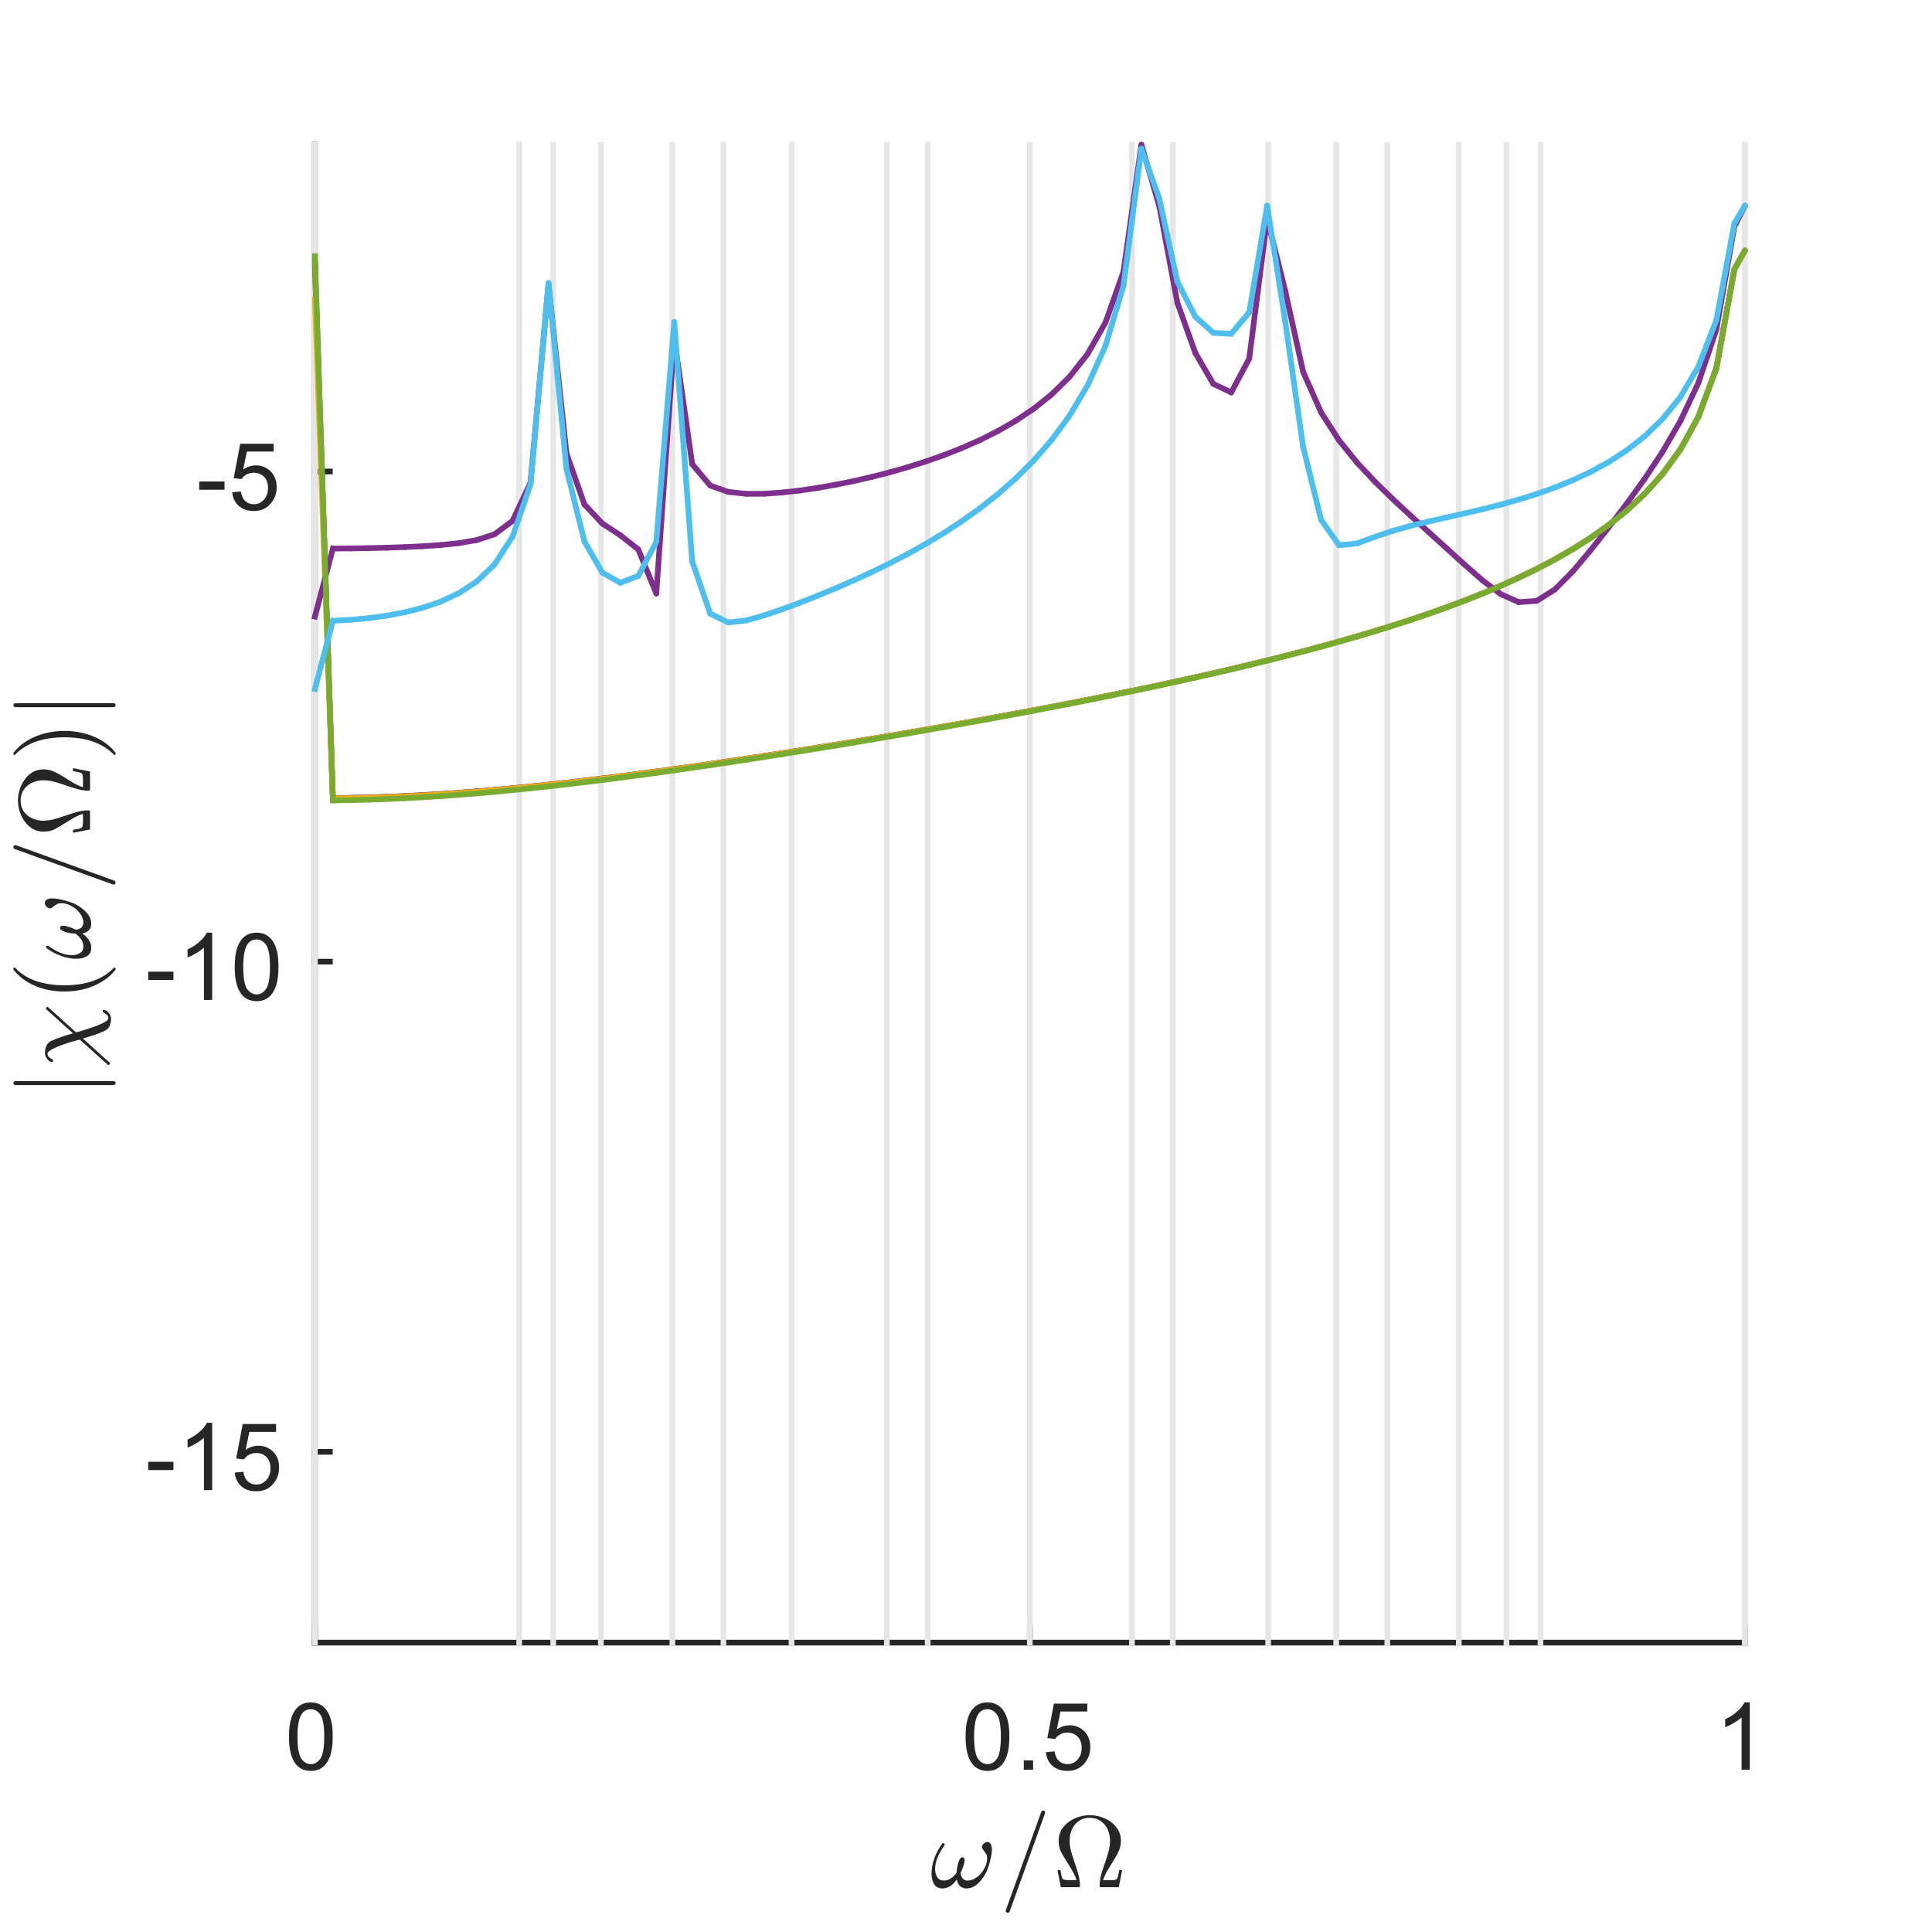 <?xml version="1.0"?>
<!DOCTYPE svg PUBLIC '-//W3C//DTD SVG 1.0//EN'
          'http://www.w3.org/TR/2001/REC-SVG-20010904/DTD/svg10.dtd'>
<svg xmlns:xlink="http://www.w3.org/1999/xlink" style="fill-opacity:1; color-rendering:auto; color-interpolation:auto; text-rendering:auto; stroke:black; stroke-linecap:square; stroke-miterlimit:10; shape-rendering:auto; stroke-opacity:1; fill:black; stroke-dasharray:none; font-weight:normal; stroke-width:1; font-family:'Dialog'; font-style:normal; stroke-linejoin:miter; font-size:12px; stroke-dashoffset:0; image-rendering:auto;" width="227" height="227" xmlns="http://www.w3.org/2000/svg"
><rect width="100%" height="100%" fill="#333333" stroke="none"/><!--Generated by the Batik Graphics2D SVG Generator--><defs id="genericDefs"
  /><g
  ><defs id="defs1"
    ><clipPath clipPathUnits="userSpaceOnUse" id="clipPath1"
      ><path d="M0 0 L227 0 L227 227 L0 227 L0 0 Z"
      /></clipPath
    ></defs
    ><g style="fill:white; stroke:white;"
    ><rect x="0" y="0" width="227" style="clip-path:url(#clipPath1); stroke:none;" height="227"
    /></g
    ><g style="fill:white; text-rendering:optimizeSpeed; color-rendering:optimizeSpeed; image-rendering:optimizeSpeed; shape-rendering:crispEdges; stroke:white; color-interpolation:sRGB;"
    ><rect x="0" width="227" height="227" y="0" style="stroke:none;"
      /><path style="stroke:none;" d="M37 193 L205 193 L205 17 L37 17 Z"
    /></g
    ><g style="fill:rgb(38,38,38); text-rendering:geometricPrecision; image-rendering:optimizeQuality; color-rendering:optimizeQuality; stroke-linejoin:round; stroke:rgb(38,38,38); color-interpolation:linearRGB; stroke-width:0.667;"
    ><line y2="193" style="fill:none;" x1="37" x2="205" y1="193"
      /><line y2="191.24" style="fill:none;" x1="37" x2="37" y1="193"
      /><line y2="191.24" style="fill:none;" x1="121" x2="121" y1="193"
      /><line y2="191.24" style="fill:none;" x1="205" x2="205" y1="193"
    /></g
    ><g transform="translate(37,195.933)" style="font-size:11.333px; fill:rgb(38,38,38); text-rendering:geometricPrecision; image-rendering:optimizeQuality; color-rendering:optimizeQuality; font-family:'SansSerif'; stroke:rgb(38,38,38); color-interpolation:linearRGB;"
    ><path style="stroke:none;" d="M-3.047 8.109 Q-3.047 6.719 -2.758 5.867 Q-2.469 5.016 -1.898 4.555 Q-1.328 4.094 -0.469 4.094 Q0.156 4.094 0.633 4.352 Q1.109 4.609 1.422 5.086 Q1.734 5.562 1.914 6.258 Q2.094 6.953 2.094 8.109 Q2.094 9.5 1.805 10.352 Q1.516 11.203 0.953 11.672 Q0.391 12.141 -0.469 12.141 Q-1.609 12.141 -2.266 11.312 Q-3.047 10.328 -3.047 8.109 ZM-2.047 8.109 Q-2.047 10.062 -1.594 10.703 Q-1.141 11.344 -0.469 11.344 Q0.188 11.344 0.641 10.695 Q1.094 10.047 1.094 8.109 Q1.094 6.172 0.641 5.531 Q0.188 4.891 -0.484 4.891 Q-1.156 4.891 -1.547 5.453 Q-2.047 6.172 -2.047 8.109 Z"
    /></g
    ><g transform="translate(121,195.933)" style="font-size:11.333px; fill:rgb(38,38,38); text-rendering:geometricPrecision; image-rendering:optimizeQuality; color-rendering:optimizeQuality; font-family:'SansSerif'; stroke:rgb(38,38,38); color-interpolation:linearRGB;"
    ><path style="stroke:none;" d="M-7.547 8.109 Q-7.547 6.719 -7.258 5.867 Q-6.969 5.016 -6.398 4.555 Q-5.828 4.094 -4.969 4.094 Q-4.344 4.094 -3.867 4.352 Q-3.391 4.609 -3.078 5.086 Q-2.766 5.562 -2.586 6.258 Q-2.406 6.953 -2.406 8.109 Q-2.406 9.5 -2.695 10.352 Q-2.984 11.203 -3.547 11.672 Q-4.109 12.141 -4.969 12.141 Q-6.109 12.141 -6.766 11.312 Q-7.547 10.328 -7.547 8.109 ZM-6.547 8.109 Q-6.547 10.062 -6.094 10.703 Q-5.641 11.344 -4.969 11.344 Q-4.312 11.344 -3.859 10.695 Q-3.406 10.047 -3.406 8.109 Q-3.406 6.172 -3.859 5.531 Q-4.312 4.891 -4.984 4.891 Q-5.656 4.891 -6.047 5.453 Q-6.547 6.172 -6.547 8.109 ZM-0.709 12 L-0.709 10.906 L0.385 10.906 L0.385 12 L-0.709 12 ZM1.888 9.938 L2.903 9.844 Q3.013 10.594 3.427 10.969 Q3.841 11.344 4.419 11.344 Q5.122 11.344 5.606 10.812 Q6.091 10.281 6.091 9.422 Q6.091 8.594 5.622 8.117 Q5.153 7.641 4.403 7.641 Q3.934 7.641 3.559 7.852 Q3.184 8.062 2.966 8.391 L2.059 8.281 L2.825 4.234 L6.747 4.234 L6.747 5.156 L3.606 5.156 L3.169 7.266 Q3.888 6.781 4.669 6.781 Q5.7 6.781 6.403 7.492 Q7.106 8.203 7.106 9.328 Q7.106 10.406 6.481 11.172 Q5.731 12.141 4.419 12.141 Q3.341 12.141 2.661 11.539 Q1.981 10.938 1.888 9.938 Z"
    /></g
    ><g transform="translate(205,195.933)" style="font-size:11.333px; fill:rgb(38,38,38); text-rendering:geometricPrecision; image-rendering:optimizeQuality; color-rendering:optimizeQuality; font-family:'SansSerif'; stroke:rgb(38,38,38); color-interpolation:linearRGB;"
    ><path style="stroke:none;" d="M0.594 12 L-0.375 12 L-0.375 5.844 Q-0.719 6.172 -1.281 6.508 Q-1.844 6.844 -2.297 7 L-2.297 6.062 Q-1.484 5.688 -0.883 5.148 Q-0.281 4.609 -0.031 4.094 L0.594 4.094 L0.594 12 Z"
    /></g
    ><g transform="translate(121,211.267)" style="font-size:12.467px; fill:rgb(38,38,38); text-rendering:geometricPrecision; image-rendering:optimizeQuality; color-rendering:optimizeQuality; font-family:'mwa_cmmi10'; stroke:rgb(38,38,38); color-interpolation:linearRGB;"
    ><path style="stroke:none;" d="M-10.269 10.613 Q-10.941 10.613 -11.246 10.113 Q-11.55 9.613 -11.55 8.894 Q-11.55 8.409 -11.464 7.956 Q-11.378 7.503 -11.207 7.042 Q-11.035 6.581 -10.816 6.167 Q-10.597 5.753 -10.316 5.378 Q-10.269 5.3 -10.175 5.3 Q-10.097 5.3 -10.05 5.347 Q-10.003 5.394 -10.003 5.456 Q-10.003 5.519 -10.035 5.566 Q-11.128 7.081 -11.128 8.347 Q-11.128 8.894 -10.878 9.292 Q-10.628 9.691 -10.097 9.691 Q-9.66 9.691 -9.269 9.425 Q-8.878 9.159 -8.597 8.753 Q-8.597 8.55 -8.527 8.105 Q-8.457 7.66 -8.3 7.308 Q-8.144 6.956 -7.925 6.956 Q-7.66 6.956 -7.66 7.285 Q-7.66 7.472 -7.738 7.753 Q-7.816 8.034 -7.91 8.277 Q-8.003 8.519 -8.144 8.831 Q-8.003 9.691 -7.285 9.691 Q-6.878 9.691 -6.457 9.448 Q-6.035 9.206 -5.714 8.816 Q-5.394 8.425 -5.207 7.98 Q-5.019 7.535 -5.019 7.128 Q-5.019 6.769 -5.136 6.566 Q-5.253 6.363 -5.441 6.136 Q-5.628 5.91 -5.628 5.785 Q-5.628 5.55 -5.425 5.355 Q-5.222 5.16 -5.003 5.16 Q-4.707 5.16 -4.582 5.425 Q-4.457 5.691 -4.457 6.035 Q-4.457 6.581 -4.675 7.417 Q-4.894 8.253 -5.175 8.816 Q-5.566 9.566 -6.152 10.089 Q-6.738 10.613 -7.457 10.613 Q-7.925 10.613 -8.207 10.331 Q-8.488 10.05 -8.582 9.566 Q-8.91 10.05 -9.339 10.331 Q-9.769 10.613 -10.269 10.613 Z"
      /><path style="stroke:none;" d="M-2.843 13.238 Q-2.843 13.191 -2.827 13.191 L1.345 1.613 Q1.36 1.55 1.423 1.511 Q1.485 1.472 1.563 1.472 Q1.673 1.472 1.735 1.534 Q1.798 1.597 1.798 1.706 L1.798 1.753 L-2.374 13.331 Q-2.437 13.472 -2.593 13.472 Q-2.702 13.472 -2.773 13.402 Q-2.843 13.331 -2.843 13.238 Z"
      /><path style="stroke:none;" d="M3.64 10.472 L3.25 8.472 L3.593 8.472 Q3.656 8.831 3.711 9.097 Q3.765 9.363 3.851 9.472 Q3.937 9.581 4.125 9.613 Q4.312 9.644 4.75 9.644 L5.484 9.644 Q5.297 8.972 4.601 7.878 Q3.906 6.785 3.648 6.285 Q3.39 5.785 3.39 5.003 Q3.39 4.097 3.929 3.417 Q4.468 2.738 5.32 2.37 Q6.172 2.003 7.047 2.003 Q7.922 2.003 8.773 2.37 Q9.625 2.738 10.164 3.425 Q10.703 4.113 10.703 5.003 Q10.703 5.613 10.476 6.152 Q10.25 6.691 9.906 7.23 Q9.562 7.769 9.164 8.433 Q8.765 9.097 8.609 9.644 L9.343 9.644 Q9.781 9.644 9.976 9.613 Q10.172 9.581 10.25 9.472 Q10.328 9.363 10.383 9.097 Q10.437 8.831 10.5 8.472 L10.843 8.472 L10.453 10.472 L8.328 10.472 Q8.203 10.472 8.203 10.316 Q8.203 9.706 8.351 9.12 Q8.5 8.534 8.797 7.699 Q9.093 6.863 9.258 6.23 Q9.422 5.597 9.422 5.003 Q9.422 4.285 9.14 3.675 Q8.859 3.066 8.32 2.691 Q7.781 2.316 7.047 2.316 Q5.953 2.316 5.312 3.097 Q4.672 3.878 4.672 5.003 Q4.687 5.628 4.828 6.175 Q4.968 6.722 5.281 7.628 Q5.593 8.534 5.742 9.12 Q5.89 9.706 5.89 10.316 Q5.89 10.472 5.765 10.472 L3.64 10.472 Z"
    /></g
    ><g style="fill:rgb(38,38,38); text-rendering:geometricPrecision; image-rendering:optimizeQuality; color-rendering:optimizeQuality; stroke-linejoin:round; stroke:rgb(38,38,38); color-interpolation:linearRGB; stroke-width:0.667;"
    ><line y2="17" style="fill:none;" x1="37" x2="37" y1="193"
      /><line y2="170.582" style="fill:none;" x1="37" x2="38.76" y1="170.582"
      /><line y2="112.991" style="fill:none;" x1="37" x2="38.76" y1="112.991"
      /><line y2="55.401" style="fill:none;" x1="37" x2="38.76" y1="55.401"
    /></g
    ><g transform="translate(34.067,170.582)" style="font-size:11.333px; fill:rgb(38,38,38); text-rendering:geometricPrecision; image-rendering:optimizeQuality; color-rendering:optimizeQuality; font-family:'SansSerif'; stroke:rgb(38,38,38); color-interpolation:linearRGB;"
    ><path style="stroke:none;" d="M-16.656 2.141 L-16.656 1.172 L-13.688 1.172 L-13.688 2.141 L-16.656 2.141 ZM-9.139 4.5 L-10.108 4.5 L-10.108 -1.656 Q-10.452 -1.328 -11.014 -0.992 Q-11.577 -0.656 -12.03 -0.5 L-12.03 -1.438 Q-11.217 -1.812 -10.616 -2.352 Q-10.014 -2.891 -9.764 -3.406 L-9.139 -3.406 L-9.139 4.5 ZM-6.488 2.438 L-5.473 2.344 Q-5.363 3.094 -4.949 3.469 Q-4.535 3.844 -3.957 3.844 Q-3.254 3.844 -2.769 3.312 Q-2.285 2.781 -2.285 1.922 Q-2.285 1.094 -2.754 0.617 Q-3.223 0.141 -3.973 0.141 Q-4.441 0.141 -4.816 0.352 Q-5.191 0.562 -5.41 0.891 L-6.316 0.781 L-5.551 -3.266 L-1.629 -3.266 L-1.629 -2.344 L-4.769 -2.344 L-5.207 -0.234 Q-4.488 -0.719 -3.707 -0.719 Q-2.676 -0.719 -1.973 -0.008 Q-1.27 0.703 -1.27 1.828 Q-1.27 2.906 -1.895 3.672 Q-2.644 4.641 -3.957 4.641 Q-5.035 4.641 -5.715 4.039 Q-6.394 3.438 -6.488 2.438 Z"
    /></g
    ><g transform="translate(34.067,112.991)" style="font-size:11.333px; fill:rgb(38,38,38); text-rendering:geometricPrecision; image-rendering:optimizeQuality; color-rendering:optimizeQuality; font-family:'SansSerif'; stroke:rgb(38,38,38); color-interpolation:linearRGB;"
    ><path style="stroke:none;" d="M-16.656 2.141 L-16.656 1.172 L-13.688 1.172 L-13.688 2.141 L-16.656 2.141 ZM-9.139 4.5 L-10.108 4.5 L-10.108 -1.656 Q-10.452 -1.328 -11.014 -0.992 Q-11.577 -0.656 -12.03 -0.5 L-12.03 -1.438 Q-11.217 -1.812 -10.616 -2.352 Q-10.014 -2.891 -9.764 -3.406 L-9.139 -3.406 L-9.139 4.5 ZM-6.488 0.609 Q-6.488 -0.781 -6.199 -1.633 Q-5.91 -2.484 -5.34 -2.945 Q-4.769 -3.406 -3.91 -3.406 Q-3.285 -3.406 -2.809 -3.148 Q-2.332 -2.891 -2.019 -2.414 Q-1.707 -1.938 -1.527 -1.242 Q-1.348 -0.547 -1.348 0.609 Q-1.348 2 -1.637 2.852 Q-1.926 3.703 -2.488 4.172 Q-3.051 4.641 -3.91 4.641 Q-5.051 4.641 -5.707 3.812 Q-6.488 2.828 -6.488 0.609 ZM-5.488 0.609 Q-5.488 2.562 -5.035 3.203 Q-4.582 3.844 -3.91 3.844 Q-3.254 3.844 -2.801 3.195 Q-2.348 2.547 -2.348 0.609 Q-2.348 -1.328 -2.801 -1.969 Q-3.254 -2.609 -3.926 -2.609 Q-4.598 -2.609 -4.988 -2.047 Q-5.488 -1.328 -5.488 0.609 Z"
    /></g
    ><g transform="translate(34.067,55.401)" style="font-size:11.333px; fill:rgb(38,38,38); text-rendering:geometricPrecision; image-rendering:optimizeQuality; color-rendering:optimizeQuality; font-family:'SansSerif'; stroke:rgb(38,38,38); color-interpolation:linearRGB;"
    ><path style="stroke:none;" d="M-10.656 2.141 L-10.656 1.172 L-7.688 1.172 L-7.688 2.141 L-10.656 2.141 ZM-6.78 2.438 L-5.764 2.344 Q-5.655 3.094 -5.241 3.469 Q-4.827 3.844 -4.248 3.844 Q-3.545 3.844 -3.061 3.312 Q-2.577 2.781 -2.577 1.922 Q-2.577 1.094 -3.045 0.617 Q-3.514 0.141 -4.264 0.141 Q-4.733 0.141 -5.108 0.352 Q-5.483 0.562 -5.702 0.891 L-6.608 0.781 L-5.842 -3.266 L-1.92 -3.266 L-1.92 -2.344 L-5.061 -2.344 L-5.498 -0.234 Q-4.78 -0.719 -3.998 -0.719 Q-2.967 -0.719 -2.264 -0.008 Q-1.561 0.703 -1.561 1.828 Q-1.561 2.906 -2.186 3.672 Q-2.936 4.641 -4.248 4.641 Q-5.327 4.641 -6.006 4.039 Q-6.686 3.438 -6.78 2.438 Z"
    /></g
    ><g transform="translate(15.067,105) rotate(-90)" style="font-size:12.467px; fill:rgb(38,38,38); text-rendering:geometricPrecision; image-rendering:optimizeQuality; color-rendering:optimizeQuality; font-family:'mwa_cmsy10'; stroke:rgb(38,38,38); color-interpolation:linearRGB;"
    ><path style="stroke:none;" d="M-22.496 -1.707 L-22.496 -13.269 Q-22.496 -13.363 -22.426 -13.425 Q-22.355 -13.488 -22.262 -13.488 Q-22.168 -13.488 -22.098 -13.425 Q-22.027 -13.363 -22.027 -13.269 L-22.027 -1.707 Q-22.027 -1.613 -22.098 -1.55 Q-22.168 -1.488 -22.262 -1.488 Q-22.355 -1.488 -22.426 -1.55 Q-22.496 -1.613 -22.496 -1.707 Z"
      /><path style="stroke:none;" d="M-19.955 -2.16 Q-20.017 -2.16 -20.072 -2.207 Q-20.127 -2.254 -20.127 -2.316 Q-20.127 -2.394 -20.064 -2.441 L-17.142 -5.707 Q-17.33 -6.426 -17.58 -7.215 Q-17.83 -8.004 -18.181 -8.746 Q-18.533 -9.488 -18.799 -9.488 Q-19.033 -9.488 -19.166 -9.355 Q-19.299 -9.222 -19.4 -9.035 Q-19.502 -8.847 -19.549 -8.832 L-19.689 -8.832 Q-19.72 -8.832 -19.752 -8.871 Q-19.783 -8.91 -19.783 -8.957 Q-19.783 -9.144 -19.619 -9.34 Q-19.455 -9.535 -19.213 -9.66 Q-18.97 -9.785 -18.752 -9.785 Q-18.283 -9.785 -17.892 -9.621 Q-17.502 -9.457 -17.314 -9.066 Q-17.142 -8.707 -16.986 -8.285 Q-16.83 -7.863 -16.681 -7.394 Q-16.533 -6.926 -16.408 -6.488 L-13.627 -9.582 Q-13.58 -9.66 -13.486 -9.66 Q-13.408 -9.66 -13.361 -9.621 Q-13.314 -9.582 -13.314 -9.504 Q-13.314 -9.425 -13.361 -9.394 L-16.299 -6.129 Q-16.158 -5.597 -15.877 -4.707 Q-15.595 -3.816 -15.252 -3.074 Q-14.908 -2.332 -14.642 -2.332 Q-14.424 -2.332 -14.283 -2.465 Q-14.142 -2.597 -14.033 -2.785 Q-13.924 -2.972 -13.892 -2.988 L-13.752 -2.988 Q-13.658 -2.988 -13.658 -2.863 Q-13.658 -2.566 -14.009 -2.293 Q-14.361 -2.019 -14.689 -2.019 Q-15.158 -2.019 -15.541 -2.191 Q-15.924 -2.363 -16.111 -2.754 Q-16.564 -3.691 -17.017 -5.332 L-19.814 -2.238 Q-19.861 -2.16 -19.955 -2.16 Z"
      /><path style="stroke:none;" d="M-8.951 -1.504 Q-9.623 -2.035 -10.1 -2.722 Q-10.576 -3.41 -10.889 -4.183 Q-11.201 -4.957 -11.35 -5.801 Q-11.498 -6.644 -11.498 -7.488 Q-11.498 -8.347 -11.35 -9.191 Q-11.201 -10.035 -10.889 -10.816 Q-10.576 -11.597 -10.084 -12.277 Q-9.592 -12.957 -8.951 -13.472 Q-8.951 -13.488 -8.889 -13.488 L-8.78 -13.488 Q-8.748 -13.488 -8.717 -13.457 Q-8.686 -13.425 -8.686 -13.379 Q-8.686 -13.332 -8.701 -13.3 Q-9.295 -12.738 -9.686 -12.082 Q-10.076 -11.425 -10.311 -10.683 Q-10.545 -9.941 -10.655 -9.144 Q-10.764 -8.347 -10.764 -7.488 Q-10.764 -3.675 -8.717 -1.691 Q-8.686 -1.66 -8.686 -1.597 Q-8.686 -1.566 -8.717 -1.527 Q-8.748 -1.488 -8.78 -1.488 L-8.889 -1.488 Q-8.951 -1.488 -8.951 -1.504 Z"
      /><path style="stroke:none;" d="M-6.369 -4.347 Q-7.041 -4.347 -7.345 -4.847 Q-7.65 -5.347 -7.65 -6.066 Q-7.65 -6.551 -7.564 -7.004 Q-7.478 -7.457 -7.306 -7.918 Q-7.135 -8.379 -6.916 -8.793 Q-6.697 -9.207 -6.416 -9.582 Q-6.369 -9.66 -6.275 -9.66 Q-6.197 -9.66 -6.15 -9.613 Q-6.103 -9.566 -6.103 -9.504 Q-6.103 -9.441 -6.135 -9.394 Q-7.228 -7.879 -7.228 -6.613 Q-7.228 -6.066 -6.978 -5.668 Q-6.728 -5.269 -6.197 -5.269 Q-5.76 -5.269 -5.369 -5.535 Q-4.978 -5.801 -4.697 -6.207 Q-4.697 -6.41 -4.627 -6.855 Q-4.556 -7.301 -4.4 -7.652 Q-4.244 -8.004 -4.025 -8.004 Q-3.76 -8.004 -3.76 -7.676 Q-3.76 -7.488 -3.838 -7.207 Q-3.916 -6.926 -4.01 -6.683 Q-4.103 -6.441 -4.244 -6.129 Q-4.103 -5.269 -3.385 -5.269 Q-2.978 -5.269 -2.556 -5.511 Q-2.135 -5.754 -1.814 -6.144 Q-1.494 -6.535 -1.306 -6.98 Q-1.119 -7.426 -1.119 -7.832 Q-1.119 -8.191 -1.236 -8.394 Q-1.353 -8.597 -1.541 -8.824 Q-1.728 -9.05 -1.728 -9.175 Q-1.728 -9.41 -1.525 -9.605 Q-1.322 -9.8 -1.103 -9.8 Q-0.806 -9.8 -0.681 -9.535 Q-0.556 -9.269 -0.556 -8.925 Q-0.556 -8.379 -0.775 -7.543 Q-0.994 -6.707 -1.275 -6.144 Q-1.666 -5.394 -2.252 -4.871 Q-2.838 -4.347 -3.556 -4.347 Q-4.025 -4.347 -4.306 -4.629 Q-4.588 -4.91 -4.681 -5.394 Q-5.01 -4.91 -5.439 -4.629 Q-5.869 -4.347 -6.369 -4.347 Z"
      /><path style="stroke:none;" d="M1.057 -1.722 Q1.057 -1.769 1.073 -1.769 L5.245 -13.347 Q5.26 -13.41 5.323 -13.449 Q5.385 -13.488 5.463 -13.488 Q5.573 -13.488 5.635 -13.425 Q5.698 -13.363 5.698 -13.254 L5.698 -13.207 L1.526 -1.629 Q1.463 -1.488 1.307 -1.488 Q1.198 -1.488 1.127 -1.558 Q1.057 -1.629 1.057 -1.722 Z"
      /><path style="stroke:none;" d="M7.54 -4.488 L7.15 -6.488 L7.494 -6.488 Q7.556 -6.129 7.611 -5.863 Q7.665 -5.597 7.751 -5.488 Q7.837 -5.379 8.025 -5.347 Q8.212 -5.316 8.65 -5.316 L9.384 -5.316 Q9.197 -5.988 8.501 -7.082 Q7.806 -8.175 7.548 -8.675 Q7.29 -9.175 7.29 -9.957 Q7.29 -10.863 7.83 -11.543 Q8.369 -12.222 9.22 -12.59 Q10.072 -12.957 10.947 -12.957 Q11.822 -12.957 12.673 -12.59 Q13.525 -12.222 14.064 -11.535 Q14.603 -10.847 14.603 -9.957 Q14.603 -9.347 14.376 -8.808 Q14.15 -8.269 13.806 -7.73 Q13.462 -7.191 13.064 -6.527 Q12.665 -5.863 12.509 -5.316 L13.244 -5.316 Q13.681 -5.316 13.876 -5.347 Q14.072 -5.379 14.15 -5.488 Q14.228 -5.597 14.283 -5.863 Q14.337 -6.129 14.4 -6.488 L14.744 -6.488 L14.353 -4.488 L12.228 -4.488 Q12.103 -4.488 12.103 -4.644 Q12.103 -5.254 12.251 -5.84 Q12.4 -6.426 12.697 -7.261 Q12.994 -8.097 13.158 -8.73 Q13.322 -9.363 13.322 -9.957 Q13.322 -10.675 13.04 -11.285 Q12.759 -11.894 12.22 -12.269 Q11.681 -12.644 10.947 -12.644 Q9.853 -12.644 9.212 -11.863 Q8.572 -11.082 8.572 -9.957 Q8.587 -9.332 8.728 -8.785 Q8.869 -8.238 9.181 -7.332 Q9.494 -6.426 9.642 -5.84 Q9.79 -5.254 9.79 -4.644 Q9.79 -4.488 9.665 -4.488 L7.54 -4.488 Z"
      /><path style="stroke:none;" d="M16.404 -1.488 Q16.294 -1.488 16.294 -1.597 Q16.294 -1.644 16.325 -1.675 Q18.372 -3.675 18.372 -7.488 Q18.372 -11.3 16.341 -13.285 Q16.294 -13.316 16.294 -13.379 Q16.294 -13.425 16.325 -13.457 Q16.357 -13.488 16.404 -13.488 L16.513 -13.488 Q16.544 -13.488 16.575 -13.472 Q17.435 -12.785 18.005 -11.816 Q18.575 -10.847 18.849 -9.746 Q19.122 -8.644 19.122 -7.488 Q19.122 -6.644 18.974 -5.816 Q18.825 -4.988 18.513 -4.191 Q18.2 -3.394 17.724 -2.715 Q17.247 -2.035 16.575 -1.504 Q16.544 -1.488 16.513 -1.488 L16.404 -1.488 Z"
      /><path style="stroke:none;" d="M21.908 -1.707 L21.908 -13.269 Q21.908 -13.363 21.978 -13.425 Q22.049 -13.488 22.142 -13.488 Q22.236 -13.488 22.306 -13.425 Q22.377 -13.363 22.377 -13.269 L22.377 -1.707 Q22.377 -1.613 22.306 -1.55 Q22.236 -1.488 22.142 -1.488 Q22.049 -1.488 21.978 -1.55 Q21.908 -1.613 21.908 -1.707 Z"
    /></g
    ><g style="stroke-linecap:butt; fill:rgb(230,230,230); text-rendering:geometricPrecision; image-rendering:optimizeQuality; color-rendering:optimizeQuality; stroke-linejoin:round; stroke:rgb(230,230,230); color-interpolation:linearRGB; stroke-width:0.667;"
    ><line y2="193" style="fill:none;" x1="181" x2="181" y1="17"
      /><line y2="193" style="fill:none;" x1="205" x2="205" y1="17"
      /><line y2="193" style="fill:none;" x1="205" x2="205" y1="17"
      /><line y2="193" style="fill:none;" x1="37" x2="37" y1="17"
      /><line y2="193" style="fill:none;" x1="61" x2="61" y1="17"
      /><line y2="193" style="fill:none;" x1="65" x2="65" y1="17"
      /><line y2="193" style="fill:none;" x1="70.6" x2="70.6" y1="17"
      /><line y2="193" style="fill:none;" x1="79" x2="79" y1="17"
      /><line y2="193" style="fill:none;" x1="85" x2="85" y1="17"
      /><line y2="193" style="fill:none;" x1="93" x2="93" y1="17"
      /><line y2="193" style="fill:none;" x1="104.2" x2="104.2" y1="17"
      /><line y2="193" style="fill:none;" x1="109" x2="109" y1="17"
      /><line y2="193" style="fill:none;" x1="121" x2="121" y1="17"
      /><line y2="193" style="fill:none;" x1="133" x2="133" y1="17"
      /><line y2="193" style="fill:none;" x1="137.8" x2="137.8" y1="17"
      /><line y2="193" style="fill:none;" x1="149" x2="149" y1="17"
      /><line y2="193" style="fill:none;" x1="157" x2="157" y1="17"
      /><line y2="193" style="fill:none;" x1="163" x2="163" y1="17"
      /><line y2="193" style="fill:none;" x1="171.4" x2="171.4" y1="17"
      /><line y2="193" style="fill:none;" x1="177" x2="177" y1="17"
      /><line x1="79.222" x2="81.333" y1="90.363" style="stroke-linecap:round; fill:none; stroke:rgb(0,114,189);" y2="90.068"
      /><line x1="81.333" x2="83.444" y1="90.068" style="stroke-linecap:round; fill:none; stroke:rgb(0,114,189);" y2="89.766"
      /><line x1="83.444" x2="85.555" y1="89.766" style="stroke-linecap:round; fill:none; stroke:rgb(0,114,189);" y2="89.458"
      /><line x1="85.555" x2="87.666" y1="89.458" style="stroke-linecap:round; fill:none; stroke:rgb(0,114,189);" y2="89.144"
      /><line x1="87.666" x2="89.777" y1="89.144" style="stroke-linecap:round; fill:none; stroke:rgb(0,114,189);" y2="88.825"
      /><line x1="89.777" x2="91.888" y1="88.825" style="stroke-linecap:round; fill:none; stroke:rgb(0,114,189);" y2="88.5"
      /><line x1="91.888" x2="93.999" y1="88.5" style="stroke-linecap:round; fill:none; stroke:rgb(0,114,189);" y2="88.17"
      /><line x1="93.999" x2="96.11" y1="88.17" style="stroke-linecap:round; fill:none; stroke:rgb(0,114,189);" y2="87.836"
      /><line x1="96.11" x2="98.221" y1="87.836" style="stroke-linecap:round; fill:none; stroke:rgb(0,114,189);" y2="87.496"
      /><line x1="98.221" x2="100.332" y1="87.496" style="stroke-linecap:round; fill:none; stroke:rgb(0,114,189);" y2="87.152"
      /><line x1="100.332" x2="102.444" y1="87.152" style="stroke-linecap:round; fill:none; stroke:rgb(0,114,189);" y2="86.804"
      /><line x1="102.444" x2="104.555" y1="86.804" style="stroke-linecap:round; fill:none; stroke:rgb(0,114,189);" y2="86.45"
      /><line x1="104.555" x2="106.666" y1="86.45" style="stroke-linecap:round; fill:none; stroke:rgb(0,114,189);" y2="86.093"
      /><line x1="106.666" x2="108.777" y1="86.093" style="stroke-linecap:round; fill:none; stroke:rgb(0,114,189);" y2="85.73"
      /><line x1="108.777" x2="110.888" y1="85.73" style="stroke-linecap:round; fill:none; stroke:rgb(0,114,189);" y2="85.362"
      /><line x1="110.888" x2="112.999" y1="85.362" style="stroke-linecap:round; fill:none; stroke:rgb(0,114,189);" y2="84.99"
      /><line x1="112.999" x2="115.11" y1="84.99" style="stroke-linecap:round; fill:none; stroke:rgb(0,114,189);" y2="84.613"
      /><line x1="115.11" x2="117.221" y1="84.613" style="stroke-linecap:round; fill:none; stroke:rgb(0,114,189);" y2="84.23"
      /><line x1="117.221" x2="119.332" y1="84.23" style="stroke-linecap:round; fill:none; stroke:rgb(0,114,189);" y2="83.842"
      /><line x1="119.332" x2="121.443" y1="83.842" style="stroke-linecap:round; fill:none; stroke:rgb(0,114,189);" y2="83.448"
      /><line x1="121.443" x2="123.554" y1="83.448" style="stroke-linecap:round; fill:none; stroke:rgb(0,114,189);" y2="83.048"
      /><line x1="123.554" x2="125.665" y1="83.048" style="stroke-linecap:round; fill:none; stroke:rgb(0,114,189);" y2="82.641"
      /><line x1="125.665" x2="127.777" y1="82.641" style="stroke-linecap:round; fill:none; stroke:rgb(0,114,189);" y2="82.228"
      /><line x1="127.777" x2="129.888" y1="82.228" style="stroke-linecap:round; fill:none; stroke:rgb(0,114,189);" y2="81.807"
      /><line x1="129.888" x2="131.999" y1="81.807" style="stroke-linecap:round; fill:none; stroke:rgb(0,114,189);" y2="81.378"
      /><line x1="131.999" x2="134.11" y1="81.378" style="stroke-linecap:round; fill:none; stroke:rgb(0,114,189);" y2="80.942"
      /><line x1="134.11" x2="136.221" y1="80.942" style="stroke-linecap:round; fill:none; stroke:rgb(0,114,189);" y2="80.496"
      /><line x1="136.221" x2="138.332" y1="80.496" style="stroke-linecap:round; fill:none; stroke:rgb(0,114,189);" y2="80.041"
      /><line x1="138.332" x2="140.443" y1="80.041" style="stroke-linecap:round; fill:none; stroke:rgb(0,114,189);" y2="79.576"
      /><line x1="140.443" x2="142.554" y1="79.576" style="stroke-linecap:round; fill:none; stroke:rgb(0,114,189);" y2="79.1"
      /><line x1="142.554" x2="144.665" y1="79.1" style="stroke-linecap:round; fill:none; stroke:rgb(0,114,189);" y2="78.612"
      /><line x1="144.665" x2="146.776" y1="78.612" style="stroke-linecap:round; fill:none; stroke:rgb(0,114,189);" y2="78.112"
      /><line x1="146.776" x2="148.887" y1="78.112" style="stroke-linecap:round; fill:none; stroke:rgb(0,114,189);" y2="77.597"
      /><line x1="148.887" x2="150.999" y1="77.597" style="stroke-linecap:round; fill:none; stroke:rgb(0,114,189);" y2="77.068"
      /><line x1="150.999" x2="153.11" y1="77.068" style="stroke-linecap:round; fill:none; stroke:rgb(0,114,189);" y2="76.522"
      /><line x1="153.11" x2="155.221" y1="76.522" style="stroke-linecap:round; fill:none; stroke:rgb(0,114,189);" y2="75.959"
      /><line x1="155.221" x2="157.332" y1="75.959" style="stroke-linecap:round; fill:none; stroke:rgb(0,114,189);" y2="75.376"
      /><line x1="157.332" x2="159.443" y1="75.376" style="stroke-linecap:round; fill:none; stroke:rgb(0,114,189);" y2="74.772"
      /><line x1="159.443" x2="161.554" y1="74.772" style="stroke-linecap:round; fill:none; stroke:rgb(0,114,189);" y2="74.145"
      /><line x1="161.554" x2="163.665" y1="74.145" style="stroke-linecap:round; fill:none; stroke:rgb(0,114,189);" y2="73.492"
      /><line x1="163.665" x2="165.776" y1="73.492" style="stroke-linecap:round; fill:none; stroke:rgb(0,114,189);" y2="72.809"
      /><line x1="165.776" x2="167.887" y1="72.809" style="stroke-linecap:round; fill:none; stroke:rgb(0,114,189);" y2="72.095"
      /><line x1="167.887" x2="169.998" y1="72.095" style="stroke-linecap:round; fill:none; stroke:rgb(0,114,189);" y2="71.344"
      /><line x1="169.998" x2="172.109" y1="71.344" style="stroke-linecap:round; fill:none; stroke:rgb(0,114,189);" y2="70.553"
      /><line x1="172.109" x2="174.22" y1="70.553" style="stroke-linecap:round; fill:none; stroke:rgb(0,114,189);" y2="69.715"
      /><line x1="174.22" x2="176.332" y1="69.715" style="stroke-linecap:round; fill:none; stroke:rgb(0,114,189);" y2="68.824"
      /><line x1="176.332" x2="178.443" y1="68.824" style="stroke-linecap:round; fill:none; stroke:rgb(0,114,189);" y2="67.872"
      /><line x1="178.443" x2="180.554" y1="67.872" style="stroke-linecap:round; fill:none; stroke:rgb(0,114,189);" y2="66.847"
      /><line x1="180.554" x2="182.665" y1="66.847" style="stroke-linecap:round; fill:none; stroke:rgb(0,114,189);" y2="65.738"
      /><line x1="182.665" x2="184.776" y1="65.738" style="stroke-linecap:round; fill:none; stroke:rgb(0,114,189);" y2="64.526"
      /><line x1="184.776" x2="186.887" y1="64.526" style="stroke-linecap:round; fill:none; stroke:rgb(0,114,189);" y2="63.189"
      /><line x1="186.887" x2="188.998" y1="63.189" style="stroke-linecap:round; fill:none; stroke:rgb(0,114,189);" y2="61.696"
      /><line x1="188.998" x2="191.109" y1="61.696" style="stroke-linecap:round; fill:none; stroke:rgb(0,114,189);" y2="60.001"
      /><line x1="191.109" x2="193.22" y1="60.001" style="stroke-linecap:round; fill:none; stroke:rgb(0,114,189);" y2="58.039"
      /><line x1="193.22" x2="195.331" y1="58.039" style="stroke-linecap:round; fill:none; stroke:rgb(0,114,189);" y2="55.701"
      /><line x1="195.331" x2="197.442" y1="55.701" style="stroke-linecap:round; fill:none; stroke:rgb(0,114,189);" y2="52.801"
      /><line x1="197.442" x2="199.553" y1="52.801" style="stroke-linecap:round; fill:none; stroke:rgb(0,114,189);" y2="48.967"
      /><line x1="199.553" x2="201.665" y1="48.967" style="stroke-linecap:round; fill:none; stroke:rgb(0,114,189);" y2="43.258"
      /><line x1="201.665" x2="203.776" y1="43.258" style="stroke-linecap:round; fill:none; stroke:rgb(0,114,189);" y2="31.654"
      /><line x1="203.776" x2="205.02" y1="31.654" style="stroke-linecap:round; fill:none; stroke:rgb(0,114,189);" y2="29.432"
      /><line x1="37" x2="39.111" y1="30.669" style="fill:none; stroke:rgb(0,114,189);" y2="93.779"
      /><line x1="39.111" x2="41.222" y1="93.779" style="stroke-linecap:round; fill:none; stroke:rgb(0,114,189);" y2="93.748"
      /><line x1="41.222" x2="43.333" y1="93.748" style="stroke-linecap:round; fill:none; stroke:rgb(0,114,189);" y2="93.695"
      /><line x1="43.333" x2="45.444" y1="93.695" style="stroke-linecap:round; fill:none; stroke:rgb(0,114,189);" y2="93.625"
      /><line x1="45.444" x2="47.555" y1="93.625" style="stroke-linecap:round; fill:none; stroke:rgb(0,114,189);" y2="93.534"
      /><line x1="47.555" x2="49.666" y1="93.534" style="stroke-linecap:round; fill:none; stroke:rgb(0,114,189);" y2="93.424"
      /><line x1="49.666" x2="51.778" y1="93.424" style="stroke-linecap:round; fill:none; stroke:rgb(0,114,189);" y2="93.296"
      /><line x1="51.778" x2="53.889" y1="93.296" style="stroke-linecap:round; fill:none; stroke:rgb(0,114,189);" y2="93.151"
      /><line x1="53.889" x2="56" y1="93.151" style="stroke-linecap:round; fill:none; stroke:rgb(0,114,189);" y2="92.989"
      /><line x1="56" x2="58.111" y1="92.989" style="stroke-linecap:round; fill:none; stroke:rgb(0,114,189);" y2="92.812"
      /><line x1="58.111" x2="60.222" y1="92.812" style="stroke-linecap:round; fill:none; stroke:rgb(0,114,189);" y2="92.619"
      /><line x1="60.222" x2="62.333" y1="92.619" style="stroke-linecap:round; fill:none; stroke:rgb(0,114,189);" y2="92.413"
      /><line x1="62.333" x2="64.444" y1="92.413" style="stroke-linecap:round; fill:none; stroke:rgb(0,114,189);" y2="92.193"
      /><line x1="64.444" x2="66.555" y1="92.193" style="stroke-linecap:round; fill:none; stroke:rgb(0,114,189);" y2="91.962"
      /><line x1="66.555" x2="68.666" y1="91.962" style="stroke-linecap:round; fill:none; stroke:rgb(0,114,189);" y2="91.719"
      /><line x1="68.666" x2="70.777" y1="91.719" style="stroke-linecap:round; fill:none; stroke:rgb(0,114,189);" y2="91.466"
      /><line x1="70.777" x2="72.888" y1="91.466" style="stroke-linecap:round; fill:none; stroke:rgb(0,114,189);" y2="91.203"
      /><line x1="72.888" x2="74.999" y1="91.203" style="stroke-linecap:round; fill:none; stroke:rgb(0,114,189);" y2="90.931"
      /><line x1="74.999" x2="77.111" y1="90.931" style="stroke-linecap:round; fill:none; stroke:rgb(0,114,189);" y2="90.651"
      /><line x1="77.111" x2="79.222" y1="90.651" style="stroke-linecap:round; fill:none; stroke:rgb(0,114,189);" y2="90.363"
      /><line x1="79.222" x2="81.333" y1="90.368" style="stroke-linecap:round; fill:none; stroke:rgb(217,83,25);" y2="90.073"
      /><line x1="81.333" x2="83.444" y1="90.073" style="stroke-linecap:round; fill:none; stroke:rgb(217,83,25);" y2="89.771"
      /><line x1="83.444" x2="85.555" y1="89.771" style="stroke-linecap:round; fill:none; stroke:rgb(217,83,25);" y2="89.463"
      /><line x1="85.555" x2="87.666" y1="89.463" style="stroke-linecap:round; fill:none; stroke:rgb(217,83,25);" y2="89.149"
      /><line x1="87.666" x2="89.777" y1="89.149" style="stroke-linecap:round; fill:none; stroke:rgb(217,83,25);" y2="88.829"
      /><line x1="89.777" x2="91.888" y1="88.829" style="stroke-linecap:round; fill:none; stroke:rgb(217,83,25);" y2="88.504"
      /><line x1="91.888" x2="93.999" y1="88.504" style="stroke-linecap:round; fill:none; stroke:rgb(217,83,25);" y2="88.174"
      /><line x1="93.999" x2="96.11" y1="88.174" style="stroke-linecap:round; fill:none; stroke:rgb(217,83,25);" y2="87.84"
      /><line x1="96.11" x2="98.221" y1="87.84" style="stroke-linecap:round; fill:none; stroke:rgb(217,83,25);" y2="87.5"
      /><line x1="98.221" x2="100.332" y1="87.5" style="stroke-linecap:round; fill:none; stroke:rgb(217,83,25);" y2="87.156"
      /><line x1="100.332" x2="102.444" y1="87.156" style="stroke-linecap:round; fill:none; stroke:rgb(217,83,25);" y2="86.807"
      /><line x1="102.444" x2="104.555" y1="86.807" style="stroke-linecap:round; fill:none; stroke:rgb(217,83,25);" y2="86.454"
      /><line x1="104.555" x2="106.666" y1="86.454" style="stroke-linecap:round; fill:none; stroke:rgb(217,83,25);" y2="86.095"
      /><line x1="106.666" x2="108.777" y1="86.095" style="stroke-linecap:round; fill:none; stroke:rgb(217,83,25);" y2="85.733"
      /><line x1="108.777" x2="110.888" y1="85.733" style="stroke-linecap:round; fill:none; stroke:rgb(217,83,25);" y2="85.365"
      /><line x1="110.888" x2="112.999" y1="85.365" style="stroke-linecap:round; fill:none; stroke:rgb(217,83,25);" y2="84.993"
      /><line x1="112.999" x2="115.11" y1="84.993" style="stroke-linecap:round; fill:none; stroke:rgb(217,83,25);" y2="84.615"
      /><line x1="115.11" x2="117.221" y1="84.615" style="stroke-linecap:round; fill:none; stroke:rgb(217,83,25);" y2="84.232"
      /><line x1="117.221" x2="119.332" y1="84.232" style="stroke-linecap:round; fill:none; stroke:rgb(217,83,25);" y2="83.844"
      /><line x1="119.332" x2="121.443" y1="83.844" style="stroke-linecap:round; fill:none; stroke:rgb(217,83,25);" y2="83.45"
      /><line x1="121.443" x2="123.554" y1="83.45" style="stroke-linecap:round; fill:none; stroke:rgb(217,83,25);" y2="83.05"
      /><line x1="123.554" x2="125.665" y1="83.05" style="stroke-linecap:round; fill:none; stroke:rgb(217,83,25);" y2="82.643"
      /><line x1="125.665" x2="127.777" y1="82.643" style="stroke-linecap:round; fill:none; stroke:rgb(217,83,25);" y2="82.229"
      /><line x1="127.777" x2="129.888" y1="82.229" style="stroke-linecap:round; fill:none; stroke:rgb(217,83,25);" y2="81.808"
      /><line x1="129.888" x2="131.999" y1="81.808" style="stroke-linecap:round; fill:none; stroke:rgb(217,83,25);" y2="81.38"
      /><line x1="131.999" x2="134.11" y1="81.38" style="stroke-linecap:round; fill:none; stroke:rgb(217,83,25);" y2="80.943"
      /><line x1="134.11" x2="136.221" y1="80.943" style="stroke-linecap:round; fill:none; stroke:rgb(217,83,25);" y2="80.498"
      /><line x1="136.221" x2="138.332" y1="80.498" style="stroke-linecap:round; fill:none; stroke:rgb(217,83,25);" y2="80.043"
      /><line x1="138.332" x2="140.443" y1="80.043" style="stroke-linecap:round; fill:none; stroke:rgb(217,83,25);" y2="79.577"
      /><line x1="140.443" x2="142.554" y1="79.577" style="stroke-linecap:round; fill:none; stroke:rgb(217,83,25);" y2="79.101"
      /><line x1="142.554" x2="144.665" y1="79.101" style="stroke-linecap:round; fill:none; stroke:rgb(217,83,25);" y2="78.613"
      /><line x1="144.665" x2="146.776" y1="78.613" style="stroke-linecap:round; fill:none; stroke:rgb(217,83,25);" y2="78.113"
      /><line x1="146.776" x2="148.887" y1="78.113" style="stroke-linecap:round; fill:none; stroke:rgb(217,83,25);" y2="77.598"
      /><line x1="148.887" x2="150.999" y1="77.598" style="stroke-linecap:round; fill:none; stroke:rgb(217,83,25);" y2="77.069"
      /><line x1="150.999" x2="153.11" y1="77.069" style="stroke-linecap:round; fill:none; stroke:rgb(217,83,25);" y2="76.523"
      /><line x1="153.11" x2="155.221" y1="76.523" style="stroke-linecap:round; fill:none; stroke:rgb(217,83,25);" y2="75.96"
      /><line x1="155.221" x2="157.332" y1="75.96" style="stroke-linecap:round; fill:none; stroke:rgb(217,83,25);" y2="75.377"
      /><line x1="157.332" x2="159.443" y1="75.377" style="stroke-linecap:round; fill:none; stroke:rgb(217,83,25);" y2="74.773"
      /><line x1="159.443" x2="161.554" y1="74.773" style="stroke-linecap:round; fill:none; stroke:rgb(217,83,25);" y2="74.146"
      /><line x1="161.554" x2="163.665" y1="74.146" style="stroke-linecap:round; fill:none; stroke:rgb(217,83,25);" y2="73.492"
      /><line x1="163.665" x2="165.776" y1="73.492" style="stroke-linecap:round; fill:none; stroke:rgb(217,83,25);" y2="72.81"
      /><line x1="165.776" x2="167.887" y1="72.81" style="stroke-linecap:round; fill:none; stroke:rgb(217,83,25);" y2="72.095"
      /><line x1="167.887" x2="169.998" y1="72.095" style="stroke-linecap:round; fill:none; stroke:rgb(217,83,25);" y2="71.345"
      /><line x1="169.998" x2="172.109" y1="71.345" style="stroke-linecap:round; fill:none; stroke:rgb(217,83,25);" y2="70.553"
      /><line x1="172.109" x2="174.22" y1="70.553" style="stroke-linecap:round; fill:none; stroke:rgb(217,83,25);" y2="69.716"
      /><line x1="174.22" x2="176.332" y1="69.716" style="stroke-linecap:round; fill:none; stroke:rgb(217,83,25);" y2="68.825"
      /><line x1="176.332" x2="178.443" y1="68.825" style="stroke-linecap:round; fill:none; stroke:rgb(217,83,25);" y2="67.872"
      /><line x1="178.443" x2="180.554" y1="67.872" style="stroke-linecap:round; fill:none; stroke:rgb(217,83,25);" y2="66.848"
      /><line x1="180.554" x2="182.665" y1="66.848" style="stroke-linecap:round; fill:none; stroke:rgb(217,83,25);" y2="65.738"
      /><line x1="182.665" x2="184.776" y1="65.738" style="stroke-linecap:round; fill:none; stroke:rgb(217,83,25);" y2="64.527"
      /><line x1="184.776" x2="186.887" y1="64.527" style="stroke-linecap:round; fill:none; stroke:rgb(217,83,25);" y2="63.19"
      /><line x1="186.887" x2="188.998" y1="63.19" style="stroke-linecap:round; fill:none; stroke:rgb(217,83,25);" y2="61.696"
      /><line x1="188.998" x2="191.109" y1="61.696" style="stroke-linecap:round; fill:none; stroke:rgb(217,83,25);" y2="60.002"
      /><line x1="191.109" x2="193.22" y1="60.002" style="stroke-linecap:round; fill:none; stroke:rgb(217,83,25);" y2="58.039"
      /><line x1="193.22" x2="195.331" y1="58.039" style="stroke-linecap:round; fill:none; stroke:rgb(217,83,25);" y2="55.701"
      /><line x1="195.331" x2="197.442" y1="55.701" style="stroke-linecap:round; fill:none; stroke:rgb(217,83,25);" y2="52.801"
      /><line x1="197.442" x2="199.553" y1="52.801" style="stroke-linecap:round; fill:none; stroke:rgb(217,83,25);" y2="48.967"
      /><line x1="199.553" x2="201.665" y1="48.967" style="stroke-linecap:round; fill:none; stroke:rgb(217,83,25);" y2="43.258"
      /><line x1="201.665" x2="203.776" y1="43.258" style="stroke-linecap:round; fill:none; stroke:rgb(217,83,25);" y2="31.654"
      /><line x1="203.776" x2="205.02" y1="31.654" style="stroke-linecap:round; fill:none; stroke:rgb(217,83,25);" y2="29.432"
      /><line x1="37" x2="39.111" y1="31.205" style="fill:none; stroke:rgb(217,83,25);" y2="93.788"
      /><line x1="39.111" x2="41.222" y1="93.788" style="stroke-linecap:round; fill:none; stroke:rgb(217,83,25);" y2="93.757"
      /><line x1="41.222" x2="43.333" y1="93.757" style="stroke-linecap:round; fill:none; stroke:rgb(217,83,25);" y2="93.705"
      /><line x1="43.333" x2="45.444" y1="93.705" style="stroke-linecap:round; fill:none; stroke:rgb(217,83,25);" y2="93.634"
      /><line x1="45.444" x2="47.555" y1="93.634" style="stroke-linecap:round; fill:none; stroke:rgb(217,83,25);" y2="93.543"
      /><line x1="47.555" x2="49.666" y1="93.543" style="stroke-linecap:round; fill:none; stroke:rgb(217,83,25);" y2="93.433"
      /><line x1="49.666" x2="51.778" y1="93.433" style="stroke-linecap:round; fill:none; stroke:rgb(217,83,25);" y2="93.305"
      /><line x1="51.778" x2="53.889" y1="93.305" style="stroke-linecap:round; fill:none; stroke:rgb(217,83,25);" y2="93.16"
      /><line x1="53.889" x2="56" y1="93.16" style="stroke-linecap:round; fill:none; stroke:rgb(217,83,25);" y2="92.998"
      /><line x1="56" x2="58.111" y1="92.998" style="stroke-linecap:round; fill:none; stroke:rgb(217,83,25);" y2="92.82"
      /><line x1="58.111" x2="60.222" y1="92.82" style="stroke-linecap:round; fill:none; stroke:rgb(217,83,25);" y2="92.627"
      /><line x1="60.222" x2="62.333" y1="92.627" style="stroke-linecap:round; fill:none; stroke:rgb(217,83,25);" y2="92.42"
      /><line x1="62.333" x2="64.444" y1="92.42" style="stroke-linecap:round; fill:none; stroke:rgb(217,83,25);" y2="92.201"
      /><line x1="64.444" x2="66.555" y1="92.201" style="stroke-linecap:round; fill:none; stroke:rgb(217,83,25);" y2="91.969"
      /><line x1="66.555" x2="68.666" y1="91.969" style="stroke-linecap:round; fill:none; stroke:rgb(217,83,25);" y2="91.726"
      /><line x1="68.666" x2="70.777" y1="91.726" style="stroke-linecap:round; fill:none; stroke:rgb(217,83,25);" y2="91.472"
      /><line x1="70.777" x2="72.888" y1="91.472" style="stroke-linecap:round; fill:none; stroke:rgb(217,83,25);" y2="91.209"
      /><line x1="72.888" x2="74.999" y1="91.209" style="stroke-linecap:round; fill:none; stroke:rgb(217,83,25);" y2="90.937"
      /><line x1="74.999" x2="77.111" y1="90.937" style="stroke-linecap:round; fill:none; stroke:rgb(217,83,25);" y2="90.656"
      /><line x1="77.111" x2="79.222" y1="90.656" style="stroke-linecap:round; fill:none; stroke:rgb(217,83,25);" y2="90.368"
      /><line x1="79.222" x2="81.333" y1="90.396" style="stroke-linecap:round; fill:none; stroke:rgb(237,177,32);" y2="90.1"
      /><line x1="81.333" x2="83.444" y1="90.1" style="stroke-linecap:round; fill:none; stroke:rgb(237,177,32);" y2="89.796"
      /><line x1="83.444" x2="85.555" y1="89.796" style="stroke-linecap:round; fill:none; stroke:rgb(237,177,32);" y2="89.487"
      /><line x1="85.555" x2="87.666" y1="89.487" style="stroke-linecap:round; fill:none; stroke:rgb(237,177,32);" y2="89.172"
      /><line x1="87.666" x2="89.777" y1="89.172" style="stroke-linecap:round; fill:none; stroke:rgb(237,177,32);" y2="88.851"
      /><line x1="89.777" x2="91.888" y1="88.851" style="stroke-linecap:round; fill:none; stroke:rgb(237,177,32);" y2="88.525"
      /><line x1="91.888" x2="93.999" y1="88.525" style="stroke-linecap:round; fill:none; stroke:rgb(237,177,32);" y2="88.194"
      /><line x1="93.999" x2="96.11" y1="88.194" style="stroke-linecap:round; fill:none; stroke:rgb(237,177,32);" y2="87.859"
      /><line x1="96.11" x2="98.221" y1="87.859" style="stroke-linecap:round; fill:none; stroke:rgb(237,177,32);" y2="87.518"
      /><line x1="98.221" x2="100.332" y1="87.518" style="stroke-linecap:round; fill:none; stroke:rgb(237,177,32);" y2="87.173"
      /><line x1="100.332" x2="102.444" y1="87.173" style="stroke-linecap:round; fill:none; stroke:rgb(237,177,32);" y2="86.823"
      /><line x1="102.444" x2="104.555" y1="86.823" style="stroke-linecap:round; fill:none; stroke:rgb(237,177,32);" y2="86.469"
      /><line x1="104.555" x2="106.666" y1="86.469" style="stroke-linecap:round; fill:none; stroke:rgb(237,177,32);" y2="86.11"
      /><line x1="106.666" x2="108.777" y1="86.11" style="stroke-linecap:round; fill:none; stroke:rgb(237,177,32);" y2="85.747"
      /><line x1="108.777" x2="110.888" y1="85.747" style="stroke-linecap:round; fill:none; stroke:rgb(237,177,32);" y2="85.379"
      /><line x1="110.888" x2="112.999" y1="85.379" style="stroke-linecap:round; fill:none; stroke:rgb(237,177,32);" y2="85.006"
      /><line x1="112.999" x2="115.11" y1="85.006" style="stroke-linecap:round; fill:none; stroke:rgb(237,177,32);" y2="84.627"
      /><line x1="115.11" x2="117.221" y1="84.627" style="stroke-linecap:round; fill:none; stroke:rgb(237,177,32);" y2="84.244"
      /><line x1="117.221" x2="119.332" y1="84.244" style="stroke-linecap:round; fill:none; stroke:rgb(237,177,32);" y2="83.855"
      /><line x1="119.332" x2="121.443" y1="83.855" style="stroke-linecap:round; fill:none; stroke:rgb(237,177,32);" y2="83.46"
      /><line x1="121.443" x2="123.554" y1="83.46" style="stroke-linecap:round; fill:none; stroke:rgb(237,177,32);" y2="83.059"
      /><line x1="123.554" x2="125.665" y1="83.059" style="stroke-linecap:round; fill:none; stroke:rgb(237,177,32);" y2="82.652"
      /><line x1="125.665" x2="127.777" y1="82.652" style="stroke-linecap:round; fill:none; stroke:rgb(237,177,32);" y2="82.238"
      /><line x1="127.777" x2="129.888" y1="82.238" style="stroke-linecap:round; fill:none; stroke:rgb(237,177,32);" y2="81.817"
      /><line x1="129.888" x2="131.999" y1="81.817" style="stroke-linecap:round; fill:none; stroke:rgb(237,177,32);" y2="81.388"
      /><line x1="131.999" x2="134.11" y1="81.388" style="stroke-linecap:round; fill:none; stroke:rgb(237,177,32);" y2="80.951"
      /><line x1="134.11" x2="136.221" y1="80.951" style="stroke-linecap:round; fill:none; stroke:rgb(237,177,32);" y2="80.505"
      /><line x1="136.221" x2="138.332" y1="80.505" style="stroke-linecap:round; fill:none; stroke:rgb(237,177,32);" y2="80.049"
      /><line x1="138.332" x2="140.443" y1="80.049" style="stroke-linecap:round; fill:none; stroke:rgb(237,177,32);" y2="79.584"
      /><line x1="140.443" x2="142.554" y1="79.584" style="stroke-linecap:round; fill:none; stroke:rgb(237,177,32);" y2="79.107"
      /><line x1="142.554" x2="144.665" y1="79.107" style="stroke-linecap:round; fill:none; stroke:rgb(237,177,32);" y2="78.619"
      /><line x1="144.665" x2="146.776" y1="78.619" style="stroke-linecap:round; fill:none; stroke:rgb(237,177,32);" y2="78.118"
      /><line x1="146.776" x2="148.887" y1="78.118" style="stroke-linecap:round; fill:none; stroke:rgb(237,177,32);" y2="77.603"
      /><line x1="148.887" x2="150.999" y1="77.603" style="stroke-linecap:round; fill:none; stroke:rgb(237,177,32);" y2="77.074"
      /><line x1="150.999" x2="153.11" y1="77.074" style="stroke-linecap:round; fill:none; stroke:rgb(237,177,32);" y2="76.528"
      /><line x1="153.11" x2="155.221" y1="76.528" style="stroke-linecap:round; fill:none; stroke:rgb(237,177,32);" y2="75.964"
      /><line x1="155.221" x2="157.332" y1="75.964" style="stroke-linecap:round; fill:none; stroke:rgb(237,177,32);" y2="75.381"
      /><line x1="157.332" x2="159.443" y1="75.381" style="stroke-linecap:round; fill:none; stroke:rgb(237,177,32);" y2="74.777"
      /><line x1="159.443" x2="161.554" y1="74.777" style="stroke-linecap:round; fill:none; stroke:rgb(237,177,32);" y2="74.149"
      /><line x1="161.554" x2="163.665" y1="74.149" style="stroke-linecap:round; fill:none; stroke:rgb(237,177,32);" y2="73.495"
      /><line x1="163.665" x2="165.776" y1="73.495" style="stroke-linecap:round; fill:none; stroke:rgb(237,177,32);" y2="72.813"
      /><line x1="165.776" x2="167.887" y1="72.813" style="stroke-linecap:round; fill:none; stroke:rgb(237,177,32);" y2="72.098"
      /><line x1="167.887" x2="169.998" y1="72.098" style="stroke-linecap:round; fill:none; stroke:rgb(237,177,32);" y2="71.347"
      /><line x1="169.998" x2="172.109" y1="71.347" style="stroke-linecap:round; fill:none; stroke:rgb(237,177,32);" y2="70.556"
      /><line x1="172.109" x2="174.22" y1="70.556" style="stroke-linecap:round; fill:none; stroke:rgb(237,177,32);" y2="69.718"
      /><line x1="174.22" x2="176.332" y1="69.718" style="stroke-linecap:round; fill:none; stroke:rgb(237,177,32);" y2="68.827"
      /><line x1="176.332" x2="178.443" y1="68.827" style="stroke-linecap:round; fill:none; stroke:rgb(237,177,32);" y2="67.874"
      /><line x1="178.443" x2="180.554" y1="67.874" style="stroke-linecap:round; fill:none; stroke:rgb(237,177,32);" y2="66.85"
      /><line x1="180.554" x2="182.665" y1="66.85" style="stroke-linecap:round; fill:none; stroke:rgb(237,177,32);" y2="65.74"
      /><line x1="182.665" x2="184.776" y1="65.74" style="stroke-linecap:round; fill:none; stroke:rgb(237,177,32);" y2="64.528"
      /><line x1="184.776" x2="186.887" y1="64.528" style="stroke-linecap:round; fill:none; stroke:rgb(237,177,32);" y2="63.191"
      /><line x1="186.887" x2="188.998" y1="63.191" style="stroke-linecap:round; fill:none; stroke:rgb(237,177,32);" y2="61.697"
      /><line x1="188.998" x2="191.109" y1="61.697" style="stroke-linecap:round; fill:none; stroke:rgb(237,177,32);" y2="60.002"
      /><line x1="191.109" x2="193.22" y1="60.002" style="stroke-linecap:round; fill:none; stroke:rgb(237,177,32);" y2="58.039"
      /><line x1="193.22" x2="195.331" y1="58.039" style="stroke-linecap:round; fill:none; stroke:rgb(237,177,32);" y2="55.701"
      /><line x1="195.331" x2="197.442" y1="55.701" style="stroke-linecap:round; fill:none; stroke:rgb(237,177,32);" y2="52.802"
      /><line x1="197.442" x2="199.553" y1="52.802" style="stroke-linecap:round; fill:none; stroke:rgb(237,177,32);" y2="48.967"
      /><line x1="199.553" x2="201.665" y1="48.967" style="stroke-linecap:round; fill:none; stroke:rgb(237,177,32);" y2="43.258"
      /><line x1="201.665" x2="203.776" y1="43.258" style="stroke-linecap:round; fill:none; stroke:rgb(237,177,32);" y2="31.654"
      /><line x1="203.776" x2="205.02" y1="31.654" style="stroke-linecap:round; fill:none; stroke:rgb(237,177,32);" y2="29.432"
      /><line x1="37" x2="39.111" y1="35.22" style="fill:none; stroke:rgb(237,177,32);" y2="93.835"
      /><line x1="39.111" x2="41.222" y1="93.835" style="stroke-linecap:round; fill:none; stroke:rgb(237,177,32);" y2="93.804"
      /><line x1="41.222" x2="43.333" y1="93.804" style="stroke-linecap:round; fill:none; stroke:rgb(237,177,32);" y2="93.752"
      /><line x1="43.333" x2="45.444" y1="93.752" style="stroke-linecap:round; fill:none; stroke:rgb(237,177,32);" y2="93.68"
      /><line x1="45.444" x2="47.555" y1="93.68" style="stroke-linecap:round; fill:none; stroke:rgb(237,177,32);" y2="93.588"
      /><line x1="47.555" x2="49.666" y1="93.588" style="stroke-linecap:round; fill:none; stroke:rgb(237,177,32);" y2="93.478"
      /><line x1="49.666" x2="51.778" y1="93.478" style="stroke-linecap:round; fill:none; stroke:rgb(237,177,32);" y2="93.349"
      /><line x1="51.778" x2="53.889" y1="93.349" style="stroke-linecap:round; fill:none; stroke:rgb(237,177,32);" y2="93.202"
      /><line x1="53.889" x2="56" y1="93.202" style="stroke-linecap:round; fill:none; stroke:rgb(237,177,32);" y2="93.039"
      /><line x1="56" x2="58.111" y1="93.039" style="stroke-linecap:round; fill:none; stroke:rgb(237,177,32);" y2="92.86"
      /><line x1="58.111" x2="60.222" y1="92.86" style="stroke-linecap:round; fill:none; stroke:rgb(237,177,32);" y2="92.666"
      /><line x1="60.222" x2="62.333" y1="92.666" style="stroke-linecap:round; fill:none; stroke:rgb(237,177,32);" y2="92.458"
      /><line x1="62.333" x2="64.444" y1="92.458" style="stroke-linecap:round; fill:none; stroke:rgb(237,177,32);" y2="92.237"
      /><line x1="64.444" x2="66.555" y1="92.237" style="stroke-linecap:round; fill:none; stroke:rgb(237,177,32);" y2="92.004"
      /><line x1="66.555" x2="68.666" y1="92.004" style="stroke-linecap:round; fill:none; stroke:rgb(237,177,32);" y2="91.76"
      /><line x1="68.666" x2="70.777" y1="91.76" style="stroke-linecap:round; fill:none; stroke:rgb(237,177,32);" y2="91.505"
      /><line x1="70.777" x2="72.888" y1="91.505" style="stroke-linecap:round; fill:none; stroke:rgb(237,177,32);" y2="91.241"
      /><line x1="72.888" x2="74.999" y1="91.241" style="stroke-linecap:round; fill:none; stroke:rgb(237,177,32);" y2="90.967"
      /><line x1="74.999" x2="77.111" y1="90.967" style="stroke-linecap:round; fill:none; stroke:rgb(237,177,32);" y2="90.686"
      /><line x1="77.111" x2="79.222" y1="90.686" style="stroke-linecap:round; fill:none; stroke:rgb(237,177,32);" y2="90.396"
      /><line x1="79.222" x2="81.333" y1="39.776" style="stroke-linecap:round; fill:none; stroke:rgb(126,47,142);" y2="54.541"
      /><line x1="81.333" x2="83.444" y1="54.541" style="stroke-linecap:round; fill:none; stroke:rgb(126,47,142);" y2="57.05"
      /><line x1="83.444" x2="85.555" y1="57.05" style="stroke-linecap:round; fill:none; stroke:rgb(126,47,142);" y2="57.795"
      /><line x1="85.555" x2="87.666" y1="57.795" style="stroke-linecap:round; fill:none; stroke:rgb(126,47,142);" y2="58.023"
      /><line x1="87.666" x2="89.777" y1="58.023" style="stroke-linecap:round; fill:none; stroke:rgb(126,47,142);" y2="58.014"
      /><line x1="89.777" x2="91.888" y1="58.014" style="stroke-linecap:round; fill:none; stroke:rgb(126,47,142);" y2="57.87"
      /><line x1="91.888" x2="93.999" y1="57.87" style="stroke-linecap:round; fill:none; stroke:rgb(126,47,142);" y2="57.631"
      /><line x1="93.999" x2="96.11" y1="57.631" style="stroke-linecap:round; fill:none; stroke:rgb(126,47,142);" y2="57.321"
      /><line x1="96.11" x2="98.221" y1="57.321" style="stroke-linecap:round; fill:none; stroke:rgb(126,47,142);" y2="56.948"
      /><line x1="98.221" x2="100.332" y1="56.948" style="stroke-linecap:round; fill:none; stroke:rgb(126,47,142);" y2="56.519"
      /><line x1="100.332" x2="102.444" y1="56.519" style="stroke-linecap:round; fill:none; stroke:rgb(126,47,142);" y2="56.034"
      /><line x1="102.444" x2="104.555" y1="56.034" style="stroke-linecap:round; fill:none; stroke:rgb(126,47,142);" y2="55.492"
      /><line x1="104.555" x2="106.666" y1="55.492" style="stroke-linecap:round; fill:none; stroke:rgb(126,47,142);" y2="54.89"
      /><line x1="106.666" x2="108.777" y1="54.89" style="stroke-linecap:round; fill:none; stroke:rgb(126,47,142);" y2="54.221"
      /><line x1="108.777" x2="110.888" y1="54.221" style="stroke-linecap:round; fill:none; stroke:rgb(126,47,142);" y2="53.478"
      /><line x1="110.888" x2="112.999" y1="53.478" style="stroke-linecap:round; fill:none; stroke:rgb(126,47,142);" y2="52.648"
      /><line x1="112.999" x2="115.11" y1="52.648" style="stroke-linecap:round; fill:none; stroke:rgb(126,47,142);" y2="51.716"
      /><line x1="115.11" x2="117.221" y1="51.716" style="stroke-linecap:round; fill:none; stroke:rgb(126,47,142);" y2="50.66"
      /><line x1="117.221" x2="119.332" y1="50.66" style="stroke-linecap:round; fill:none; stroke:rgb(126,47,142);" y2="49.448"
      /><line x1="119.332" x2="121.443" y1="49.448" style="stroke-linecap:round; fill:none; stroke:rgb(126,47,142);" y2="48.034"
      /><line x1="121.443" x2="123.554" y1="48.034" style="stroke-linecap:round; fill:none; stroke:rgb(126,47,142);" y2="46.349"
      /><line x1="123.554" x2="125.665" y1="46.349" style="stroke-linecap:round; fill:none; stroke:rgb(126,47,142);" y2="44.276"
      /><line x1="125.665" x2="127.777" y1="44.276" style="stroke-linecap:round; fill:none; stroke:rgb(126,47,142);" y2="41.606"
      /><line x1="127.777" x2="129.888" y1="41.606" style="stroke-linecap:round; fill:none; stroke:rgb(126,47,142);" y2="37.896"
      /><line x1="129.888" x2="131.999" y1="37.896" style="stroke-linecap:round; fill:none; stroke:rgb(126,47,142);" y2="31.937"
      /><line x1="131.999" x2="134.11" y1="31.937" style="stroke-linecap:round; fill:none; stroke:rgb(126,47,142);" y2="17"
      /><line x1="134.11" x2="136.221" y1="17" style="stroke-linecap:round; fill:none; stroke:rgb(126,47,142);" y2="24.261"
      /><line x1="136.221" x2="138.332" y1="24.261" style="stroke-linecap:round; fill:none; stroke:rgb(126,47,142);" y2="35.57"
      /><line x1="138.332" x2="140.443" y1="35.57" style="stroke-linecap:round; fill:none; stroke:rgb(126,47,142);" y2="41.464"
      /><line x1="140.443" x2="142.554" y1="41.464" style="stroke-linecap:round; fill:none; stroke:rgb(126,47,142);" y2="45.102"
      /><line x1="142.554" x2="144.665" y1="45.102" style="stroke-linecap:round; fill:none; stroke:rgb(126,47,142);" y2="46.111"
      /><line x1="144.665" x2="146.776" y1="46.111" style="stroke-linecap:round; fill:none; stroke:rgb(126,47,142);" y2="42.135"
      /><line x1="146.776" x2="148.887" y1="42.135" style="stroke-linecap:round; fill:none; stroke:rgb(126,47,142);" y2="25.663"
      /><line x1="148.887" x2="150.999" y1="25.663" style="stroke-linecap:round; fill:none; stroke:rgb(126,47,142);" y2="34.145"
      /><line x1="150.999" x2="153.11" y1="34.145" style="stroke-linecap:round; fill:none; stroke:rgb(126,47,142);" y2="43.681"
      /><line x1="153.11" x2="155.221" y1="43.681" style="stroke-linecap:round; fill:none; stroke:rgb(126,47,142);" y2="48.456"
      /><line x1="155.221" x2="157.332" y1="48.456" style="stroke-linecap:round; fill:none; stroke:rgb(126,47,142);" y2="51.741"
      /><line x1="157.332" x2="159.443" y1="51.741" style="stroke-linecap:round; fill:none; stroke:rgb(126,47,142);" y2="54.35"
      /><line x1="159.443" x2="161.554" y1="54.35" style="stroke-linecap:round; fill:none; stroke:rgb(126,47,142);" y2="56.604"
      /><line x1="161.554" x2="163.665" y1="56.604" style="stroke-linecap:round; fill:none; stroke:rgb(126,47,142);" y2="58.663"
      /><line x1="163.665" x2="165.776" y1="58.663" style="stroke-linecap:round; fill:none; stroke:rgb(126,47,142);" y2="60.622"
      /><line x1="165.776" x2="167.887" y1="60.622" style="stroke-linecap:round; fill:none; stroke:rgb(126,47,142);" y2="62.54"
      /><line x1="167.887" x2="169.998" y1="62.54" style="stroke-linecap:round; fill:none; stroke:rgb(126,47,142);" y2="64.454"
      /><line x1="169.998" x2="172.109" y1="64.454" style="stroke-linecap:round; fill:none; stroke:rgb(126,47,142);" y2="66.367"
      /><line x1="172.109" x2="174.22" y1="66.367" style="stroke-linecap:round; fill:none; stroke:rgb(126,47,142);" y2="68.217"
      /><line x1="174.22" x2="176.332" y1="68.217" style="stroke-linecap:round; fill:none; stroke:rgb(126,47,142);" y2="69.809"
      /><line x1="176.332" x2="178.443" y1="69.809" style="stroke-linecap:round; fill:none; stroke:rgb(126,47,142);" y2="70.752"
      /><line x1="178.443" x2="180.554" y1="70.752" style="stroke-linecap:round; fill:none; stroke:rgb(126,47,142);" y2="70.6"
      /><line x1="180.554" x2="182.665" y1="70.6" style="stroke-linecap:round; fill:none; stroke:rgb(126,47,142);" y2="69.277"
      /><line x1="182.665" x2="184.776" y1="69.277" style="stroke-linecap:round; fill:none; stroke:rgb(126,47,142);" y2="67.156"
      /><line x1="184.776" x2="186.887" y1="67.156" style="stroke-linecap:round; fill:none; stroke:rgb(126,47,142);" y2="64.651"
      /><line x1="186.887" x2="188.998" y1="64.651" style="stroke-linecap:round; fill:none; stroke:rgb(126,47,142);" y2="61.983"
      /><line x1="188.998" x2="191.109" y1="61.983" style="stroke-linecap:round; fill:none; stroke:rgb(126,47,142);" y2="59.206"
      /><line x1="191.109" x2="193.22" y1="59.206" style="stroke-linecap:round; fill:none; stroke:rgb(126,47,142);" y2="56.28"
      /><line x1="193.22" x2="195.331" y1="56.28" style="stroke-linecap:round; fill:none; stroke:rgb(126,47,142);" y2="53.096"
      /><line x1="195.331" x2="197.442" y1="53.096" style="stroke-linecap:round; fill:none; stroke:rgb(126,47,142);" y2="49.459"
      /><line x1="197.442" x2="199.553" y1="49.459" style="stroke-linecap:round; fill:none; stroke:rgb(126,47,142);" y2="44.981"
      /><line x1="199.553" x2="201.665" y1="44.981" style="stroke-linecap:round; fill:none; stroke:rgb(126,47,142);" y2="38.712"
      /><line x1="201.665" x2="203.776" y1="38.712" style="stroke-linecap:round; fill:none; stroke:rgb(126,47,142);" y2="26.618"
      /><line x1="203.776" x2="205.02" y1="26.618" style="stroke-linecap:round; fill:none; stroke:rgb(126,47,142);" y2="24.171"
      /><line x1="37" x2="39.111" y1="72.447" style="fill:none; stroke:rgb(126,47,142);" y2="64.457"
      /><line x1="39.111" x2="41.222" y1="64.457" style="stroke-linecap:round; fill:none; stroke:rgb(126,47,142);" y2="64.437"
      /><line x1="41.222" x2="43.333" y1="64.437" style="stroke-linecap:round; fill:none; stroke:rgb(126,47,142);" y2="64.403"
      /><line x1="43.333" x2="45.444" y1="64.403" style="stroke-linecap:round; fill:none; stroke:rgb(126,47,142);" y2="64.352"
      /><line x1="45.444" x2="47.555" y1="64.352" style="stroke-linecap:round; fill:none; stroke:rgb(126,47,142);" y2="64.28"
      /><line x1="47.555" x2="49.666" y1="64.28" style="stroke-linecap:round; fill:none; stroke:rgb(126,47,142);" y2="64.18"
      /><line x1="49.666" x2="51.778" y1="64.18" style="stroke-linecap:round; fill:none; stroke:rgb(126,47,142);" y2="64.037"
      /><line x1="51.778" x2="53.889" y1="64.037" style="stroke-linecap:round; fill:none; stroke:rgb(126,47,142);" y2="63.821"
      /><line x1="53.889" x2="56" y1="63.821" style="stroke-linecap:round; fill:none; stroke:rgb(126,47,142);" y2="63.46"
      /><line x1="56" x2="58.111" y1="63.46" style="stroke-linecap:round; fill:none; stroke:rgb(126,47,142);" y2="62.773"
      /><line x1="58.111" x2="60.222" y1="62.773" style="stroke-linecap:round; fill:none; stroke:rgb(126,47,142);" y2="61.206"
      /><line x1="60.222" x2="62.333" y1="61.206" style="stroke-linecap:round; fill:none; stroke:rgb(126,47,142);" y2="56.718"
      /><line x1="62.333" x2="64.444" y1="56.718" style="stroke-linecap:round; fill:none; stroke:rgb(126,47,142);" y2="33.396"
      /><line x1="64.444" x2="66.555" y1="33.396" style="stroke-linecap:round; fill:none; stroke:rgb(126,47,142);" y2="53.269"
      /><line x1="66.555" x2="68.666" y1="53.269" style="stroke-linecap:round; fill:none; stroke:rgb(126,47,142);" y2="59.275"
      /><line x1="68.666" x2="70.777" y1="59.275" style="stroke-linecap:round; fill:none; stroke:rgb(126,47,142);" y2="61.515"
      /><line x1="70.777" x2="72.888" y1="61.515" style="stroke-linecap:round; fill:none; stroke:rgb(126,47,142);" y2="62.89"
      /><line x1="72.888" x2="74.999" y1="62.89" style="stroke-linecap:round; fill:none; stroke:rgb(126,47,142);" y2="64.561"
      /><line x1="74.999" x2="77.111" y1="64.561" style="stroke-linecap:round; fill:none; stroke:rgb(126,47,142);" y2="69.742"
      /><line x1="77.111" x2="79.222" y1="69.742" style="stroke-linecap:round; fill:none; stroke:rgb(126,47,142);" y2="39.776"
      /><line x1="79.222" x2="81.333" y1="90.517" style="stroke-linecap:round; fill:none; stroke:rgb(119,172,48);" y2="90.215"
      /><line x1="81.333" x2="83.444" y1="90.215" style="stroke-linecap:round; fill:none; stroke:rgb(119,172,48);" y2="89.907"
      /><line x1="83.444" x2="85.555" y1="89.907" style="stroke-linecap:round; fill:none; stroke:rgb(119,172,48);" y2="89.592"
      /><line x1="85.555" x2="87.666" y1="89.592" style="stroke-linecap:round; fill:none; stroke:rgb(119,172,48);" y2="89.272"
      /><line x1="87.666" x2="89.777" y1="89.272" style="stroke-linecap:round; fill:none; stroke:rgb(119,172,48);" y2="88.947"
      /><line x1="89.777" x2="91.888" y1="88.947" style="stroke-linecap:round; fill:none; stroke:rgb(119,172,48);" y2="88.617"
      /><line x1="91.888" x2="93.999" y1="88.617" style="stroke-linecap:round; fill:none; stroke:rgb(119,172,48);" y2="88.281"
      /><line x1="93.999" x2="96.11" y1="88.281" style="stroke-linecap:round; fill:none; stroke:rgb(119,172,48);" y2="87.941"
      /><line x1="96.11" x2="98.221" y1="87.941" style="stroke-linecap:round; fill:none; stroke:rgb(119,172,48);" y2="87.597"
      /><line x1="98.221" x2="100.332" y1="87.597" style="stroke-linecap:round; fill:none; stroke:rgb(119,172,48);" y2="87.248"
      /><line x1="100.332" x2="102.444" y1="87.248" style="stroke-linecap:round; fill:none; stroke:rgb(119,172,48);" y2="86.895"
      /><line x1="102.444" x2="104.555" y1="86.895" style="stroke-linecap:round; fill:none; stroke:rgb(119,172,48);" y2="86.537"
      /><line x1="104.555" x2="106.666" y1="86.537" style="stroke-linecap:round; fill:none; stroke:rgb(119,172,48);" y2="86.175"
      /><line x1="106.666" x2="108.777" y1="86.175" style="stroke-linecap:round; fill:none; stroke:rgb(119,172,48);" y2="85.808"
      /><line x1="108.777" x2="110.888" y1="85.808" style="stroke-linecap:round; fill:none; stroke:rgb(119,172,48);" y2="85.437"
      /><line x1="110.888" x2="112.999" y1="85.437" style="stroke-linecap:round; fill:none; stroke:rgb(119,172,48);" y2="85.061"
      /><line x1="112.999" x2="115.11" y1="85.061" style="stroke-linecap:round; fill:none; stroke:rgb(119,172,48);" y2="84.68"
      /><line x1="115.11" x2="117.221" y1="84.68" style="stroke-linecap:round; fill:none; stroke:rgb(119,172,48);" y2="84.294"
      /><line x1="117.221" x2="119.332" y1="84.294" style="stroke-linecap:round; fill:none; stroke:rgb(119,172,48);" y2="83.903"
      /><line x1="119.332" x2="121.443" y1="83.903" style="stroke-linecap:round; fill:none; stroke:rgb(119,172,48);" y2="83.505"
      /><line x1="121.443" x2="123.554" y1="83.505" style="stroke-linecap:round; fill:none; stroke:rgb(119,172,48);" y2="83.102"
      /><line x1="123.554" x2="125.665" y1="83.102" style="stroke-linecap:round; fill:none; stroke:rgb(119,172,48);" y2="82.693"
      /><line x1="125.665" x2="127.777" y1="82.693" style="stroke-linecap:round; fill:none; stroke:rgb(119,172,48);" y2="82.277"
      /><line x1="127.777" x2="129.888" y1="82.277" style="stroke-linecap:round; fill:none; stroke:rgb(119,172,48);" y2="81.853"
      /><line x1="129.888" x2="131.999" y1="81.853" style="stroke-linecap:round; fill:none; stroke:rgb(119,172,48);" y2="81.423"
      /><line x1="131.999" x2="134.11" y1="81.423" style="stroke-linecap:round; fill:none; stroke:rgb(119,172,48);" y2="80.984"
      /><line x1="134.11" x2="136.221" y1="80.984" style="stroke-linecap:round; fill:none; stroke:rgb(119,172,48);" y2="80.536"
      /><line x1="136.221" x2="138.332" y1="80.536" style="stroke-linecap:round; fill:none; stroke:rgb(119,172,48);" y2="80.079"
      /><line x1="138.332" x2="140.443" y1="80.079" style="stroke-linecap:round; fill:none; stroke:rgb(119,172,48);" y2="79.612"
      /><line x1="140.443" x2="142.554" y1="79.612" style="stroke-linecap:round; fill:none; stroke:rgb(119,172,48);" y2="79.133"
      /><line x1="142.554" x2="144.665" y1="79.133" style="stroke-linecap:round; fill:none; stroke:rgb(119,172,48);" y2="78.644"
      /><line x1="144.665" x2="146.776" y1="78.644" style="stroke-linecap:round; fill:none; stroke:rgb(119,172,48);" y2="78.141"
      /><line x1="146.776" x2="148.887" y1="78.141" style="stroke-linecap:round; fill:none; stroke:rgb(119,172,48);" y2="77.625"
      /><line x1="148.887" x2="150.999" y1="77.625" style="stroke-linecap:round; fill:none; stroke:rgb(119,172,48);" y2="77.094"
      /><line x1="150.999" x2="153.11" y1="77.094" style="stroke-linecap:round; fill:none; stroke:rgb(119,172,48);" y2="76.547"
      /><line x1="153.11" x2="155.221" y1="76.547" style="stroke-linecap:round; fill:none; stroke:rgb(119,172,48);" y2="75.982"
      /><line x1="155.221" x2="157.332" y1="75.982" style="stroke-linecap:round; fill:none; stroke:rgb(119,172,48);" y2="75.398"
      /><line x1="157.332" x2="159.443" y1="75.398" style="stroke-linecap:round; fill:none; stroke:rgb(119,172,48);" y2="74.793"
      /><line x1="159.443" x2="161.554" y1="74.793" style="stroke-linecap:round; fill:none; stroke:rgb(119,172,48);" y2="74.164"
      /><line x1="161.554" x2="163.665" y1="74.164" style="stroke-linecap:round; fill:none; stroke:rgb(119,172,48);" y2="73.509"
      /><line x1="163.665" x2="165.776" y1="73.509" style="stroke-linecap:round; fill:none; stroke:rgb(119,172,48);" y2="72.826"
      /><line x1="165.776" x2="167.887" y1="72.826" style="stroke-linecap:round; fill:none; stroke:rgb(119,172,48);" y2="72.11"
      /><line x1="167.887" x2="169.998" y1="72.11" style="stroke-linecap:round; fill:none; stroke:rgb(119,172,48);" y2="71.358"
      /><line x1="169.998" x2="172.109" y1="71.358" style="stroke-linecap:round; fill:none; stroke:rgb(119,172,48);" y2="70.566"
      /><line x1="172.109" x2="174.22" y1="70.566" style="stroke-linecap:round; fill:none; stroke:rgb(119,172,48);" y2="69.727"
      /><line x1="174.22" x2="176.332" y1="69.727" style="stroke-linecap:round; fill:none; stroke:rgb(119,172,48);" y2="68.835"
      /><line x1="176.332" x2="178.443" y1="68.835" style="stroke-linecap:round; fill:none; stroke:rgb(119,172,48);" y2="67.882"
      /><line x1="178.443" x2="180.554" y1="67.882" style="stroke-linecap:round; fill:none; stroke:rgb(119,172,48);" y2="66.856"
      /><line x1="180.554" x2="182.665" y1="66.856" style="stroke-linecap:round; fill:none; stroke:rgb(119,172,48);" y2="65.746"
      /><line x1="182.665" x2="184.776" y1="65.746" style="stroke-linecap:round; fill:none; stroke:rgb(119,172,48);" y2="64.533"
      /><line x1="184.776" x2="186.887" y1="64.533" style="stroke-linecap:round; fill:none; stroke:rgb(119,172,48);" y2="63.196"
      /><line x1="186.887" x2="188.998" y1="63.196" style="stroke-linecap:round; fill:none; stroke:rgb(119,172,48);" y2="61.702"
      /><line x1="188.998" x2="191.109" y1="61.702" style="stroke-linecap:round; fill:none; stroke:rgb(119,172,48);" y2="60.006"
      /><line x1="191.109" x2="193.22" y1="60.006" style="stroke-linecap:round; fill:none; stroke:rgb(119,172,48);" y2="58.042"
      /><line x1="193.22" x2="195.331" y1="58.042" style="stroke-linecap:round; fill:none; stroke:rgb(119,172,48);" y2="55.704"
      /><line x1="195.331" x2="197.442" y1="55.704" style="stroke-linecap:round; fill:none; stroke:rgb(119,172,48);" y2="52.804"
      /><line x1="197.442" x2="199.553" y1="52.804" style="stroke-linecap:round; fill:none; stroke:rgb(119,172,48);" y2="48.968"
      /><line x1="199.553" x2="201.665" y1="48.968" style="stroke-linecap:round; fill:none; stroke:rgb(119,172,48);" y2="43.259"
      /><line x1="201.665" x2="203.776" y1="43.259" style="stroke-linecap:round; fill:none; stroke:rgb(119,172,48);" y2="31.654"
      /><line x1="203.776" x2="205.02" y1="31.654" style="stroke-linecap:round; fill:none; stroke:rgb(119,172,48);" y2="29.432"
      /><line x1="37" x2="39.111" y1="30.102" style="fill:none; stroke:rgb(119,172,48);" y2="94.042"
      /><line x1="39.111" x2="41.222" y1="94.042" style="stroke-linecap:round; fill:none; stroke:rgb(119,172,48);" y2="94.01"
      /><line x1="41.222" x2="43.333" y1="94.01" style="stroke-linecap:round; fill:none; stroke:rgb(119,172,48);" y2="93.956"
      /><line x1="43.333" x2="45.444" y1="93.956" style="stroke-linecap:round; fill:none; stroke:rgb(119,172,48);" y2="93.882"
      /><line x1="45.444" x2="47.555" y1="93.882" style="stroke-linecap:round; fill:none; stroke:rgb(119,172,48);" y2="93.787"
      /><line x1="47.555" x2="49.666" y1="93.787" style="stroke-linecap:round; fill:none; stroke:rgb(119,172,48);" y2="93.673"
      /><line x1="49.666" x2="51.778" y1="93.673" style="stroke-linecap:round; fill:none; stroke:rgb(119,172,48);" y2="93.54"
      /><line x1="51.778" x2="53.889" y1="93.54" style="stroke-linecap:round; fill:none; stroke:rgb(119,172,48);" y2="93.389"
      /><line x1="53.889" x2="56" y1="93.389" style="stroke-linecap:round; fill:none; stroke:rgb(119,172,48);" y2="93.222"
      /><line x1="56" x2="58.111" y1="93.222" style="stroke-linecap:round; fill:none; stroke:rgb(119,172,48);" y2="93.037"
      /><line x1="58.111" x2="60.222" y1="93.037" style="stroke-linecap:round; fill:none; stroke:rgb(119,172,48);" y2="92.838"
      /><line x1="60.222" x2="62.333" y1="92.838" style="stroke-linecap:round; fill:none; stroke:rgb(119,172,48);" y2="92.624"
      /><line x1="62.333" x2="64.444" y1="92.624" style="stroke-linecap:round; fill:none; stroke:rgb(119,172,48);" y2="92.398"
      /><line x1="64.444" x2="66.555" y1="92.398" style="stroke-linecap:round; fill:none; stroke:rgb(119,172,48);" y2="92.159"
      /><line x1="66.555" x2="68.666" y1="92.159" style="stroke-linecap:round; fill:none; stroke:rgb(119,172,48);" y2="91.909"
      /><line x1="68.666" x2="70.777" y1="91.909" style="stroke-linecap:round; fill:none; stroke:rgb(119,172,48);" y2="91.648"
      /><line x1="70.777" x2="72.888" y1="91.648" style="stroke-linecap:round; fill:none; stroke:rgb(119,172,48);" y2="91.378"
      /><line x1="72.888" x2="74.999" y1="91.378" style="stroke-linecap:round; fill:none; stroke:rgb(119,172,48);" y2="91.099"
      /><line x1="74.999" x2="77.111" y1="91.099" style="stroke-linecap:round; fill:none; stroke:rgb(119,172,48);" y2="90.812"
      /><line x1="77.111" x2="79.222" y1="90.812" style="stroke-linecap:round; fill:none; stroke:rgb(119,172,48);" y2="90.517"
      /><line x1="79.222" x2="81.333" y1="37.831" style="stroke-linecap:round; fill:none; stroke:rgb(77,190,238);" y2="65.975"
      /><line x1="81.333" x2="83.444" y1="65.975" style="stroke-linecap:round; fill:none; stroke:rgb(77,190,238);" y2="72.095"
      /><line x1="83.444" x2="85.555" y1="72.095" style="stroke-linecap:round; fill:none; stroke:rgb(77,190,238);" y2="73.14"
      /><line x1="85.555" x2="87.666" y1="73.14" style="stroke-linecap:round; fill:none; stroke:rgb(77,190,238);" y2="72.903"
      /><line x1="87.666" x2="89.777" y1="72.903" style="stroke-linecap:round; fill:none; stroke:rgb(77,190,238);" y2="72.31"
      /><line x1="89.777" x2="91.888" y1="72.31" style="stroke-linecap:round; fill:none; stroke:rgb(77,190,238);" y2="71.591"
      /><line x1="91.888" x2="93.999" y1="71.591" style="stroke-linecap:round; fill:none; stroke:rgb(77,190,238);" y2="70.807"
      /><line x1="93.999" x2="96.11" y1="70.807" style="stroke-linecap:round; fill:none; stroke:rgb(77,190,238);" y2="69.978"
      /><line x1="96.11" x2="98.221" y1="69.978" style="stroke-linecap:round; fill:none; stroke:rgb(77,190,238);" y2="69.104"
      /><line x1="98.221" x2="100.332" y1="69.104" style="stroke-linecap:round; fill:none; stroke:rgb(77,190,238);" y2="68.183"
      /><line x1="100.332" x2="102.444" y1="68.183" style="stroke-linecap:round; fill:none; stroke:rgb(77,190,238);" y2="67.21"
      /><line x1="102.444" x2="104.555" y1="67.21" style="stroke-linecap:round; fill:none; stroke:rgb(77,190,238);" y2="66.177"
      /><line x1="104.555" x2="106.666" y1="66.177" style="stroke-linecap:round; fill:none; stroke:rgb(77,190,238);" y2="65.076"
      /><line x1="106.666" x2="108.777" y1="65.076" style="stroke-linecap:round; fill:none; stroke:rgb(77,190,238);" y2="63.896"
      /><line x1="108.777" x2="110.888" y1="63.896" style="stroke-linecap:round; fill:none; stroke:rgb(77,190,238);" y2="62.625"
      /><line x1="110.888" x2="112.999" y1="62.625" style="stroke-linecap:round; fill:none; stroke:rgb(77,190,238);" y2="61.246"
      /><line x1="112.999" x2="115.11" y1="61.246" style="stroke-linecap:round; fill:none; stroke:rgb(77,190,238);" y2="59.739"
      /><line x1="115.11" x2="117.221" y1="59.739" style="stroke-linecap:round; fill:none; stroke:rgb(77,190,238);" y2="58.078"
      /><line x1="117.221" x2="119.332" y1="58.078" style="stroke-linecap:round; fill:none; stroke:rgb(77,190,238);" y2="56.225"
      /><line x1="119.332" x2="121.443" y1="56.225" style="stroke-linecap:round; fill:none; stroke:rgb(77,190,238);" y2="54.127"
      /><line x1="121.443" x2="123.554" y1="54.127" style="stroke-linecap:round; fill:none; stroke:rgb(77,190,238);" y2="51.708"
      /><line x1="123.554" x2="125.665" y1="51.708" style="stroke-linecap:round; fill:none; stroke:rgb(77,190,238);" y2="48.84"
      /><line x1="125.665" x2="127.777" y1="48.84" style="stroke-linecap:round; fill:none; stroke:rgb(77,190,238);" y2="45.302"
      /><line x1="127.777" x2="129.888" y1="45.302" style="stroke-linecap:round; fill:none; stroke:rgb(77,190,238);" y2="40.635"
      /><line x1="129.888" x2="131.999" y1="40.635" style="stroke-linecap:round; fill:none; stroke:rgb(77,190,238);" y2="33.61"
      /><line x1="131.999" x2="134.11" y1="33.61" style="stroke-linecap:round; fill:none; stroke:rgb(77,190,238);" y2="17.469"
      /><line x1="134.11" x2="136.221" y1="17.469" style="stroke-linecap:round; fill:none; stroke:rgb(77,190,238);" y2="23.357"
      /><line x1="136.221" x2="138.332" y1="23.357" style="stroke-linecap:round; fill:none; stroke:rgb(77,190,238);" y2="33.091"
      /><line x1="138.332" x2="140.443" y1="33.091" style="stroke-linecap:round; fill:none; stroke:rgb(77,190,238);" y2="37.219"
      /><line x1="140.443" x2="142.554" y1="37.219" style="stroke-linecap:round; fill:none; stroke:rgb(77,190,238);" y2="39.107"
      /><line x1="142.554" x2="144.665" y1="39.107" style="stroke-linecap:round; fill:none; stroke:rgb(77,190,238);" y2="39.223"
      /><line x1="144.665" x2="146.776" y1="39.223" style="stroke-linecap:round; fill:none; stroke:rgb(77,190,238);" y2="36.709"
      /><line x1="146.776" x2="148.887" y1="36.709" style="stroke-linecap:round; fill:none; stroke:rgb(77,190,238);" y2="24.162"
      /><line x1="148.887" x2="150.999" y1="24.162" style="stroke-linecap:round; fill:none; stroke:rgb(77,190,238);" y2="37.712"
      /><line x1="150.999" x2="153.11" y1="37.712" style="stroke-linecap:round; fill:none; stroke:rgb(77,190,238);" y2="52.506"
      /><line x1="153.11" x2="155.221" y1="52.506" style="stroke-linecap:round; fill:none; stroke:rgb(77,190,238);" y2="61.071"
      /><line x1="155.221" x2="157.332" y1="61.071" style="stroke-linecap:round; fill:none; stroke:rgb(77,190,238);" y2="64.063"
      /><line x1="157.332" x2="159.443" y1="64.063" style="stroke-linecap:round; fill:none; stroke:rgb(77,190,238);" y2="63.85"
      /><line x1="159.443" x2="161.554" y1="63.85" style="stroke-linecap:round; fill:none; stroke:rgb(77,190,238);" y2="63.071"
      /><line x1="161.554" x2="163.665" y1="63.071" style="stroke-linecap:round; fill:none; stroke:rgb(77,190,238);" y2="62.366"
      /><line x1="163.665" x2="165.776" y1="62.366" style="stroke-linecap:round; fill:none; stroke:rgb(77,190,238);" y2="61.779"
      /><line x1="165.776" x2="167.887" y1="61.779" style="stroke-linecap:round; fill:none; stroke:rgb(77,190,238);" y2="61.267"
      /><line x1="167.887" x2="169.998" y1="61.267" style="stroke-linecap:round; fill:none; stroke:rgb(77,190,238);" y2="60.791"
      /><line x1="169.998" x2="172.109" y1="60.791" style="stroke-linecap:round; fill:none; stroke:rgb(77,190,238);" y2="60.317"
      /><line x1="172.109" x2="174.22" y1="60.317" style="stroke-linecap:round; fill:none; stroke:rgb(77,190,238);" y2="59.823"
      /><line x1="174.22" x2="176.332" y1="59.823" style="stroke-linecap:round; fill:none; stroke:rgb(77,190,238);" y2="59.29"
      /><line x1="176.332" x2="178.443" y1="59.29" style="stroke-linecap:round; fill:none; stroke:rgb(77,190,238);" y2="58.701"
      /><line x1="178.443" x2="180.554" y1="58.701" style="stroke-linecap:round; fill:none; stroke:rgb(77,190,238);" y2="58.041"
      /><line x1="180.554" x2="182.665" y1="58.041" style="stroke-linecap:round; fill:none; stroke:rgb(77,190,238);" y2="57.292"
      /><line x1="182.665" x2="184.776" y1="57.292" style="stroke-linecap:round; fill:none; stroke:rgb(77,190,238);" y2="56.436"
      /><line x1="184.776" x2="186.887" y1="56.436" style="stroke-linecap:round; fill:none; stroke:rgb(77,190,238);" y2="55.446"
      /><line x1="186.887" x2="188.998" y1="55.446" style="stroke-linecap:round; fill:none; stroke:rgb(77,190,238);" y2="54.29"
      /><line x1="188.998" x2="191.109" y1="54.29" style="stroke-linecap:round; fill:none; stroke:rgb(77,190,238);" y2="52.923"
      /><line x1="191.109" x2="193.22" y1="52.923" style="stroke-linecap:round; fill:none; stroke:rgb(77,190,238);" y2="51.277"
      /><line x1="193.22" x2="195.331" y1="51.277" style="stroke-linecap:round; fill:none; stroke:rgb(77,190,238);" y2="49.242"
      /><line x1="195.331" x2="197.442" y1="49.242" style="stroke-linecap:round; fill:none; stroke:rgb(77,190,238);" y2="46.633"
      /><line x1="197.442" x2="199.553" y1="46.633" style="stroke-linecap:round; fill:none; stroke:rgb(77,190,238);" y2="43.073"
      /><line x1="199.553" x2="201.665" y1="43.073" style="stroke-linecap:round; fill:none; stroke:rgb(77,190,238);" y2="37.62"
      /><line x1="201.665" x2="203.776" y1="37.62" style="stroke-linecap:round; fill:none; stroke:rgb(77,190,238);" y2="26.245"
      /><line x1="203.776" x2="205.02" y1="26.245" style="stroke-linecap:round; fill:none; stroke:rgb(77,190,238);" y2="24.165"
      /><line x1="37" x2="39.111" y1="80.958" style="fill:none; stroke:rgb(77,190,238);" y2="72.937"
      /><line x1="39.111" x2="41.222" y1="72.937" style="stroke-linecap:round; fill:none; stroke:rgb(77,190,238);" y2="72.824"
      /><line x1="41.222" x2="43.333" y1="72.824" style="stroke-linecap:round; fill:none; stroke:rgb(77,190,238);" y2="72.629"
      /><line x1="43.333" x2="45.444" y1="72.629" style="stroke-linecap:round; fill:none; stroke:rgb(77,190,238);" y2="72.342"
      /><line x1="45.444" x2="47.555" y1="72.342" style="stroke-linecap:round; fill:none; stroke:rgb(77,190,238);" y2="71.944"
      /><line x1="47.555" x2="49.666" y1="71.944" style="stroke-linecap:round; fill:none; stroke:rgb(77,190,238);" y2="71.408"
      /><line x1="49.666" x2="51.778" y1="71.408" style="stroke-linecap:round; fill:none; stroke:rgb(77,190,238);" y2="70.688"
      /><line x1="51.778" x2="53.889" y1="70.688" style="stroke-linecap:round; fill:none; stroke:rgb(77,190,238);" y2="69.707"
      /><line x1="53.889" x2="56" y1="69.707" style="stroke-linecap:round; fill:none; stroke:rgb(77,190,238);" y2="68.334"
      /><line x1="56" x2="58.111" y1="68.334" style="stroke-linecap:round; fill:none; stroke:rgb(77,190,238);" y2="66.31"
      /><line x1="58.111" x2="60.222" y1="66.31" style="stroke-linecap:round; fill:none; stroke:rgb(77,190,238);" y2="63.06"
      /><line x1="60.222" x2="62.333" y1="63.06" style="stroke-linecap:round; fill:none; stroke:rgb(77,190,238);" y2="56.893"
      /><line x1="62.333" x2="64.444" y1="56.893" style="stroke-linecap:round; fill:none; stroke:rgb(77,190,238);" y2="33.249"
      /><line x1="64.444" x2="66.555" y1="33.249" style="stroke-linecap:round; fill:none; stroke:rgb(77,190,238);" y2="55.091"
      /><line x1="66.555" x2="68.666" y1="55.091" style="stroke-linecap:round; fill:none; stroke:rgb(77,190,238);" y2="63.611"
      /><line x1="68.666" x2="70.777" y1="63.611" style="stroke-linecap:round; fill:none; stroke:rgb(77,190,238);" y2="67.286"
      /><line x1="70.777" x2="72.888" y1="67.286" style="stroke-linecap:round; fill:none; stroke:rgb(77,190,238);" y2="68.477"
      /><line x1="72.888" x2="74.999" y1="68.477" style="stroke-linecap:round; fill:none; stroke:rgb(77,190,238);" y2="67.66"
      /><line x1="74.999" x2="77.111" y1="67.66" style="stroke-linecap:round; fill:none; stroke:rgb(77,190,238);" y2="63.665"
      /><line x1="77.111" x2="79.222" y1="63.665" style="stroke-linecap:round; fill:none; stroke:rgb(77,190,238);" y2="37.831"
    /></g
  ></g
></svg
>
